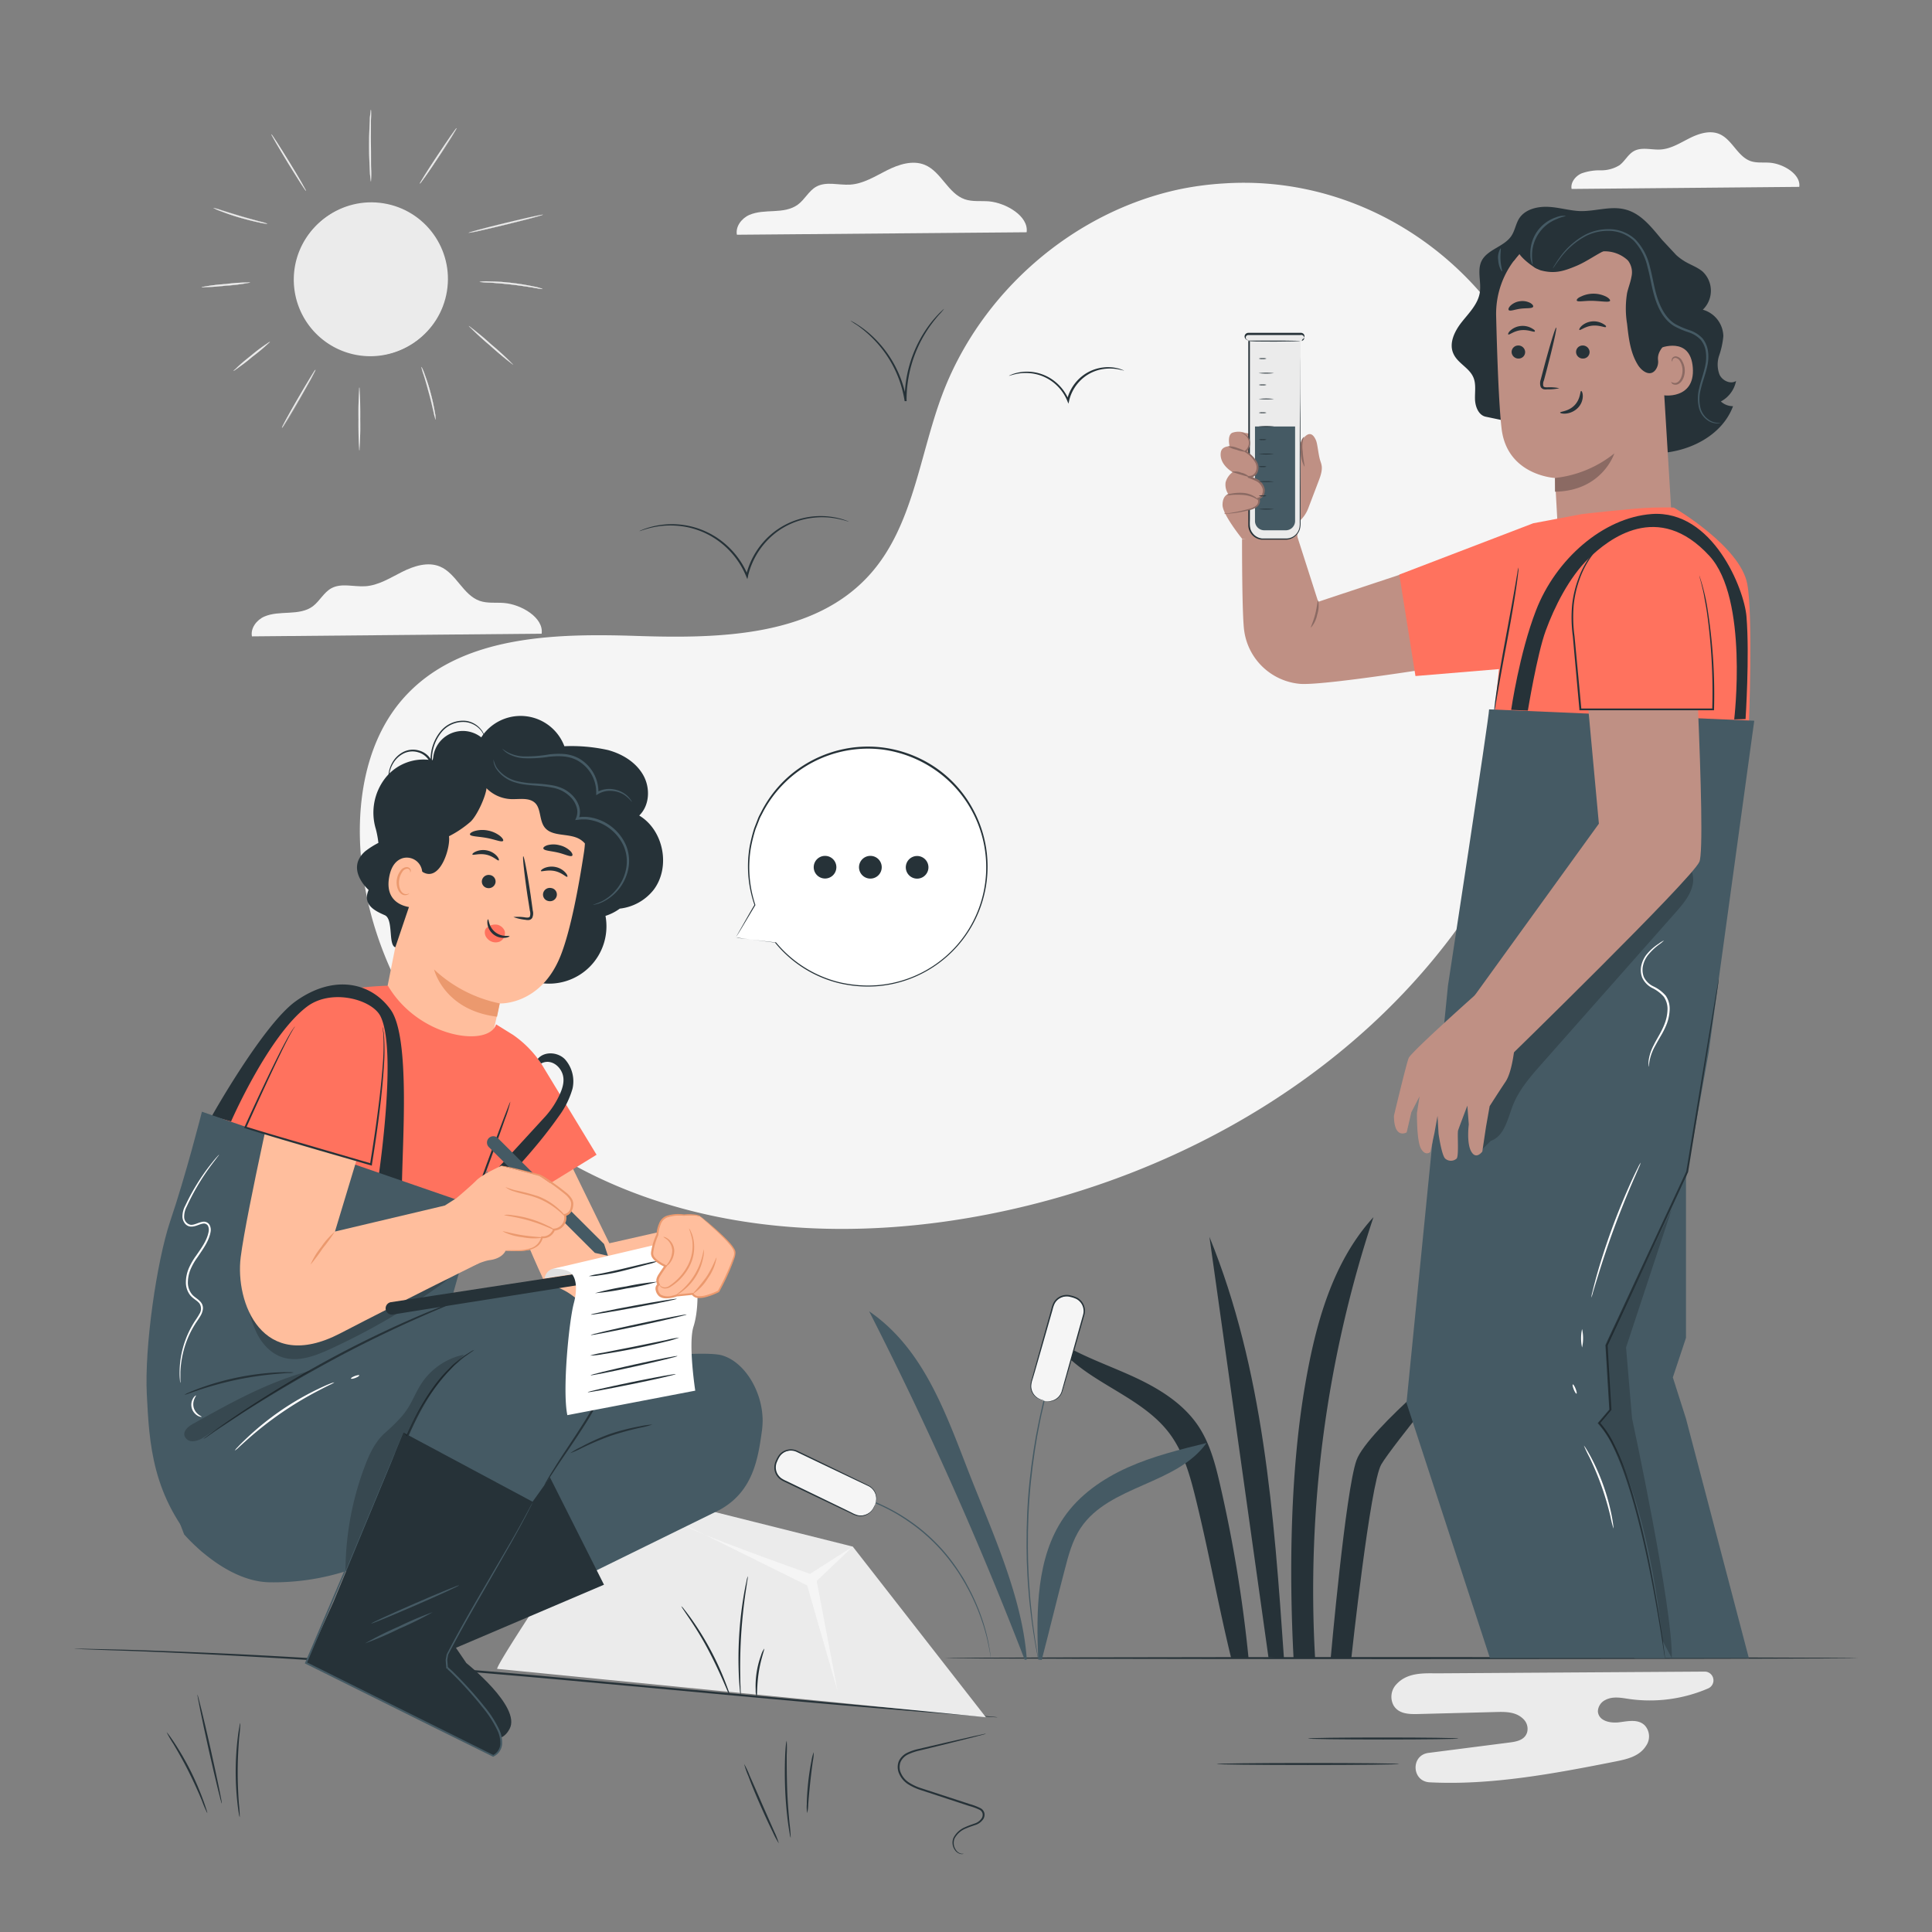 <svg xmlns="http://www.w3.org/2000/svg" viewBox="0 0 500 500"><rect x="0" y="0" width="500" height="500" fill="#808080" stroke="none"/><g id="background-complete"><path d="M415.37,440c2-1.09,4.17-.61,6.28-.3a38.14,38.14,0,0,0,20.45-2.75,2.27,2.27,0,0,0-1-4.34l-69.52.45c-3.61-.06-7.53-.08-10.18,2.82a4.69,4.69,0,0,0-.77,5.43c1.3,2.27,4,2.34,6.37,2.28l20.12-.52c2.5-.07,5.18-.09,7.1,1.79a3.51,3.51,0,0,1,1,3.45c-.61,2-2.66,2.4-4.47,2.64l-21.06,2.7c-4.63.59-4.36,7.37.3,7.61,15.85.82,32.25-2.25,48-5.37,3-.6,6.26-1.3,8-4.06a4.23,4.23,0,0,0-.28-5.25c-1.71-1.77-4.36-1.14-6.68-.85s-5.33-.34-5.5-2.84A3.42,3.42,0,0,1,415.37,440Z" style="fill:#ebebeb"></path><path d="M140.18,164c.58-4.17-5.31-7.59-9.73-7.95-2.1-.17-4.29.15-6.29-.54-4.33-1.51-6.06-7.1-10.28-8.88-3.15-1.33-6.79-.15-9.85,1.39s-6.08,3.48-9.5,3.7c-3,.19-6.2-.91-8.81.54-1.93,1.08-3,3.31-4.74,4.63s-4,1.56-6.19,1.68-4.42.14-6.39,1-3.61,3-3.2,5.12Z" style="fill:#f5f5f5"></path><path d="M327.14,224.5c.45-3.27-4.17-6-7.65-6.25-1.66-.13-3.38.12-4.95-.43-3.4-1.18-4.76-5.58-8.08-7-2.48-1-5.33-.11-7.74,1.1s-4.78,2.73-7.47,2.91c-2.34.15-4.87-.72-6.92.42-1.52.85-2.32,2.61-3.73,3.64a8.79,8.79,0,0,1-4.87,1.32,13.68,13.68,0,0,0-5,.83c-1.55.71-2.84,2.35-2.52,4Z" style="fill:#f5f5f5"></path><path d="M465.65,48.36c.45-3.27-4.17-6-7.65-6.25-1.65-.13-3.37.12-4.94-.42-3.4-1.19-4.76-5.58-8.08-7-2.48-1.05-5.34-.12-7.75,1.09s-4.78,2.74-7.47,2.91c-2.33.15-4.87-.72-6.92.42-1.52.85-2.32,2.61-3.72,3.65a9,9,0,0,1-4.88,1.32,13.68,13.68,0,0,0-5,.82c-1.55.71-2.83,2.35-2.51,4Z" style="fill:#f5f5f5"></path><path d="M265.69,60.11c.58-4.16-5.31-7.59-9.73-8-2.1-.17-4.29.15-6.29-.54-4.33-1.51-6.06-7.1-10.28-8.88-3.15-1.33-6.79-.15-9.85,1.39s-6.08,3.48-9.5,3.7c-3,.19-6.2-.91-8.81.54-1.93,1.08-2.95,3.32-4.74,4.63s-4,1.57-6.19,1.68-4.42.14-6.39,1-3.61,3-3.2,5.12Z" style="fill:#f5f5f5"></path><path d="M375.3,138.63c.76-5.51-7-10-12.86-10.51-2.78-.23-5.67.2-8.31-.72-5.72-2-8-9.38-13.58-11.74-4.18-1.75-9-.19-13,1.85s-8,4.59-12.56,4.88c-3.93.25-8.2-1.2-11.63.72-2.57,1.43-3.91,4.38-6.27,6.12s-5.32,2.06-8.19,2.22-5.83.19-8.44,1.38-4.77,4-4.23,6.77Z" style="fill:#ebebeb"></path><circle cx="95.82" cy="72.4" r="19.77" transform="matrix(0.16, -0.99, 0.99, 0.16, 9.09, 155.47)" style="fill:#ebebeb"></circle><path d="M95.82,92.19a19.82,19.82,0,0,1-18.24-27.5A19.85,19.85,0,0,1,88.11,54.16a19.79,19.79,0,0,1,21.7,32.23,19.45,19.45,0,0,1-6.29,4.24A19.7,19.7,0,0,1,95.82,92.19Z" style="fill:#ebebeb"></path><path d="M93,116.6a81.37,81.37,0,0,1-.21-8.15,81.49,81.49,0,0,1,.21-8.16,78,78,0,0,1,.21,8.16A77.93,77.93,0,0,1,93,116.6Z" style="fill:#ebebeb"></path><path d="M93,116.62s-.1,0-.17-2.4c0-1.54-.06-3.59-.06-5.77s0-4.23.06-5.77c.07-2.41.14-2.41.17-2.41s.11,0,.17,2.41c0,1.54.06,3.59.06,5.77s0,4.23-.06,5.77C93.11,116.62,93,116.62,93,116.62Zm0-16.29c-.09.3-.18,3.4-.18,8.12s.09,7.82.18,8.12c.09-.3.19-3.4.19-8.12S93.09,100.63,93,100.33Z" style="fill:#ebebeb"></path><path d="M81.61,95.7c.1,0-1.76,3.46-4.15,7.6s-4.42,7.46-4.52,7.4,1.76-3.46,4.16-7.6S81.51,95.64,81.61,95.7Z" style="fill:#ebebeb"></path><path d="M73,110.73h0s-.09,0,1.14-2.3c.78-1.43,1.85-3.33,3-5.33s2.26-3.88,3.12-5.28c1.2-2,1.36-2.13,1.41-2.13h0s.09,0-1.13,2.3c-.79,1.44-1.86,3.33-3,5.34-2,3.55-4.33,7.36-4.52,7.41Zm8.64-15c-.24.24-2,3-4.48,7.38s-4.06,7.23-4.15,7.56c.25-.23,2-3,4.48-7.38S81.51,96.06,81.59,95.73Z" style="fill:#ebebeb"></path><path d="M69.92,88.42a44.84,44.84,0,0,1-4.62,3.93A43.2,43.2,0,0,1,60.42,96,44.84,44.84,0,0,1,65,92,43.2,43.2,0,0,1,69.92,88.42Z" style="fill:#ebebeb"></path><path d="M60.43,96h0s-.07-.09,1.3-1.25C62.58,94,63.76,93,65,92a48.28,48.28,0,0,1,4.88-3.62h0a0,0,0,0,1,0,0,47.86,47.86,0,0,1-4.63,3.94c-1.27,1-2.47,1.94-3.39,2.62A6.88,6.88,0,0,1,60.43,96Zm9.46-7.55A51.41,51.41,0,0,0,65.05,92a53.52,53.52,0,0,0-4.6,3.9,51.57,51.57,0,0,0,4.84-3.6A53.74,53.74,0,0,0,69.89,88.44Zm0,0Z" style="fill:#ebebeb"></path><path d="M112.73,108.57a11.51,11.51,0,0,1-.53-2c-.28-1.24-.68-3-1.19-4.84s-1-3.56-1.39-4.78a11.35,11.35,0,0,1-.56-2,9.28,9.28,0,0,1,.83,1.9,48.59,48.59,0,0,1,1.52,4.78c.51,1.89.87,3.62,1.08,4.89A9.18,9.18,0,0,1,112.73,108.57Z" style="fill:#ebebeb"></path><path d="M112.73,108.59c-.07,0-.15-.3-.55-2-.26-1.16-.67-2.93-1.19-4.84s-1-3.67-1.39-4.78v0c-.5-1.62-.6-2-.54-2s.06,0,.3.51c.15.35.36.85.56,1.41a49.47,49.47,0,0,1,1.52,4.77,50,50,0,0,1,1.08,4.89,10.59,10.59,0,0,1,.24,2.08ZM109.07,95a18.66,18.66,0,0,0,.56,1.94v0c.34,1.12.86,2.83,1.39,4.79s.93,3.68,1.2,4.84c.22,1,.42,1.85.49,2a12.27,12.27,0,0,0-.25-2,50,50,0,0,0-1.08-4.89c-.6-2.25-1.21-4-1.51-4.77A13.12,13.12,0,0,0,109.07,95Z" style="fill:#ebebeb"></path><path d="M132.78,94.34a68.52,68.52,0,0,1-5.84-4.83,66.5,66.5,0,0,1-5.57-5.15,71.89,71.89,0,0,1,5.84,4.84A69.48,69.48,0,0,1,132.78,94.34Z" style="fill:#ebebeb"></path><path d="M132.77,94.36c-.2,0-3.16-2.49-5.85-4.84-1.52-1.33-2.94-2.6-4-3.57-1.65-1.52-1.61-1.57-1.58-1.6h0a74.21,74.21,0,0,1,5.85,4.84c1.53,1.33,2.95,2.6,4,3.57,1.64,1.52,1.6,1.58,1.57,1.6h0s0,0,0,0Zm-11.38-10c.15.25,2.25,2.21,5.56,5.1s5.53,4.72,5.8,4.83c-.14-.25-2.25-2.22-5.55-5.11S121.66,84.5,121.39,84.39Z" style="fill:#ebebeb"></path><path d="M140.46,74.79a15.89,15.89,0,0,1-2.38-.35c-1.47-.24-3.49-.55-5.74-.81s-4.3-.41-5.78-.51a16.41,16.41,0,0,1-2.4-.2,11.29,11.29,0,0,1,2.41-.09c1.49,0,3.55.13,5.81.38s4.29.63,5.75.94A11.09,11.09,0,0,1,140.46,74.79Z" style="fill:#ebebeb"></path><path d="M140.39,74.82c-.18,0-.66-.08-1.85-.28l-.47-.08c-2-.33-3.93-.6-5.74-.81s-3.73-.38-5.77-.51l-.47,0c-1.63-.1-2-.13-2-.19s0,0,0,0a12.44,12.44,0,0,1,2.42-.09c1,0,3.15.08,5.82.38s4.74.73,5.74.94a13.62,13.62,0,0,1,2.35.64v0h0S140.45,74.82,140.39,74.82Zm-16.19-1.9c.14,0,.89.09,1.89.15l.47,0c2,.13,4,.3,5.78.51s3.73.48,5.74.81l.47.08c.95.16,1.66.28,1.85.28h0a16.59,16.59,0,0,0-2.29-.61c-1-.21-3.08-.63-5.75-.94s-4.78-.37-5.81-.38A16.65,16.65,0,0,0,124.2,72.92Z" style="fill:#ebebeb"></path><path d="M140.48,55.56c0,.11-4.25,1.25-9.55,2.54s-9.64,2.25-9.66,2.14,4.25-1.25,9.56-2.54S140.46,55.45,140.48,55.56Z" style="fill:#ebebeb"></path><path d="M121.31,60.26c-.06,0-.06,0-.06,0s0-.1,2.79-.85c1.81-.48,4.22-1.09,6.78-1.71s5-1.2,6.81-1.6c2.85-.63,2.87-.56,2.87-.53h0s0,.11-2.79.86c-1.81.48-4.21,1.08-6.78,1.71s-5,1.19-6.81,1.6A22.4,22.4,0,0,1,121.31,60.26Zm19.13-4.69c-.39,0-4.05.79-9.61,2.15s-9.17,2.33-9.52,2.51c.39,0,4-.8,9.61-2.15S140.09,55.75,140.44,55.57Z" style="fill:#ebebeb"></path><path d="M118.14,33.15c.1.07-2,3.33-4.57,7.3s-4.82,7.13-4.92,7.07,1.95-3.33,4.57-7.3S118.05,33.09,118.14,33.15Z" style="fill:#ebebeb"></path><path d="M108.65,47.54h0a0,0,0,0,1,0,0c0-.18,2.33-3.9,4.58-7.3,1.26-1.92,2.48-3.71,3.4-5.05,1.43-2,1.51-2,1.55-2h0s.08,0-1.27,2.21c-.86,1.38-2,3.19-3.3,5.11s-2.48,3.71-3.41,5C108.88,47.37,108.7,47.54,108.65,47.54Zm9.47-14.35c-.25.21-2.13,2.89-4.88,7s-4.47,6.93-4.57,7.25c.26-.22,2.14-2.89,4.88-7S118,33.51,118.12,33.19Z" style="fill:#ebebeb"></path><path d="M96,28.47a18,18,0,0,1,0,2.72c0,1.67-.06,4,0,6.54s0,4.86.07,6.54A19.59,19.59,0,0,1,96,47a18.18,18.18,0,0,1-.27-2.7c-.1-1.68-.19-4-.19-6.55s.08-4.88.18-6.55A17.59,17.59,0,0,1,96,28.47Z" style="fill:#ebebeb"></path><path d="M96,47s-.06,0-.13-.74c-.06-.5-.11-1.19-.16-2-.07-1.13-.19-3.48-.19-6.55s.11-5.42.18-6.55c0-.8.1-1.48.15-2,.07-.71.1-.74.13-.74h0c.07,0,.09.25,0,2.74,0,1.58,0,4,0,6.54s0,4.77.06,6.43v.11c0,2.48,0,2.73-.05,2.73Zm0-18.48a24,24,0,0,0-.24,2.66c-.07,1.13-.18,3.48-.18,6.55s.12,5.42.19,6.55A26.26,26.26,0,0,0,96,46.94c.05-.23,0-1.69,0-2.67v-.11c0-1.66-.06-3.93-.06-6.43s0-5,0-6.54C96,30.2,96,28.74,96,28.52Z" style="fill:#ebebeb"></path><path d="M79.18,49.38c-.09.06-2.18-3.17-4.65-7.21s-4.39-7.37-4.29-7.43,2.18,3.17,4.65,7.21S79.28,49.32,79.18,49.38Z" style="fill:#ebebeb"></path><path d="M79.18,49.41s-.22-.17-1.45-2.08c-.88-1.37-2-3.19-3.22-5.15-2.11-3.46-4.34-7.25-4.3-7.44l0,0s.08,0,1.46,2.08c.88,1.36,2,3.19,3.22,5.14S77.2,45.75,78,47.15c1.26,2.2,1.21,2.23,1.17,2.25h0ZM70.26,34.78c.08.32,1.7,3.14,4.29,7.38s4.37,7,4.61,7.19c-.09-.32-1.7-3.15-4.29-7.38S70.5,35,70.26,34.78Z" style="fill:#ebebeb"></path><path d="M69.15,57.91a10.67,10.67,0,0,1-2.1-.34c-1.28-.27-3-.7-5-1.26s-3.64-1.17-4.87-1.64a10,10,0,0,1-1.94-.86,13.09,13.09,0,0,1,2,.59c1.25.39,3,.94,4.89,1.51s3.66,1,4.92,1.38A11.17,11.17,0,0,1,69.15,57.91Z" style="fill:#ebebeb"></path><path d="M69.09,57.94a3.05,3.05,0,0,1-.51-.06c-.39-.06-.92-.16-1.53-.29-.87-.18-2.67-.59-5-1.26S58,55,57.21,54.69c-.58-.22-1.08-.42-1.45-.59-.53-.24-.52-.27-.51-.29s.29,0,2.07.57c1,.32,2.86.91,4.88,1.51,1.84.54,3.51,1,4.93,1.38,1.79.48,2.06.58,2,.64h0S69.17,57.94,69.09,57.94ZM55.3,53.82a13.78,13.78,0,0,0,1.92.83c.83.32,2.57,1,4.86,1.64s4.11,1.08,5,1.26a14.11,14.11,0,0,0,2,.35h0a18.92,18.92,0,0,0-2-.59c-1.41-.39-3.08-.84-4.92-1.38-2-.6-3.88-1.2-4.89-1.52C56.52,54.17,55.47,53.83,55.3,53.82Z" style="fill:#ebebeb"></path><path d="M64.77,73.1a49,49,0,0,1-6.31.81,46.65,46.65,0,0,1-6.35.4,49.28,49.28,0,0,1,6.31-.81A46.71,46.71,0,0,1,64.77,73.1Z" style="fill:#ebebeb"></path><path d="M52.47,74.37a1.17,1.17,0,0,1-.37,0,0,0,0,0,0,0,0,0,0,0,0,1,0,0,53.83,53.83,0,0,1,6.32-.81,53,53,0,0,1,6.36-.41,0,0,0,0,1,0,0h0a0,0,0,0,1,0,0,53.48,53.48,0,0,1-6.32.81C56,74.17,53.43,74.37,52.47,74.37Zm-.33-.06a58.32,58.32,0,0,0,6.32-.42,57.38,57.38,0,0,0,6.28-.79,58.35,58.35,0,0,0-6.31.42A57.36,57.36,0,0,0,52.14,74.31Z" style="fill:#ebebeb"></path></g><g id="background-simple"><path d="M393.57,90.58l-1.88-3.11c-15.89-26.18-44.62-42-74.91-40A79.57,79.57,0,0,0,305.19,49c-27.54,5.89-51.5,26.71-61.43,53.38-5.84,15.69-7.47,33.75-18.56,46.2-14.42,16.2-38.92,16.71-60.45,16s-46-.1-60.39,16.17c-9,10.18-11.85,24.67-11.13,38.31,1.92,36.13,27.09,68.42,59.1,84.48S222,321.09,257.06,314c49.08-9.9,95.75-37.06,123.8-79S416,135.87,393.57,90.58Z" style="fill:#f5f5f5"></path></g><g id="Floor"><path d="M480.92,429.11c0,.14-53,.26-118.27.26s-118.27-.12-118.27-.26,52.94-.26,118.27-.26S480.92,429,480.92,429.11Z" style="fill:#263238"></path><path d="M258.2,444.43a5.77,5.77,0,0,1-.62,0l-1.81-.11-7-.51c-6-.43-14.79-1.14-25.59-2.05-21.6-1.8-51.41-4.67-84.35-7.61-16.48-1.46-32.19-2.71-46.48-3.71s-27.18-1.72-38-2.27-19.59-.89-25.64-1.08l-7-.26-1.81-.08c-.41,0-.62-.05-.62-.05h.62l1.82,0,7,.16c6.06.13,14.83.44,25.66.91s23.72,1.16,38,2.16,30,2.22,46.49,3.67l84.34,7.77,25.58,2.21,7,.6,1.81.17Z" style="fill:#263238"></path><path d="M377.46,449.92c0,.15-8.72.26-19.49.26s-19.49-.11-19.49-.26,8.72-.26,19.49-.26S377.46,449.78,377.46,449.92Z" style="fill:#263238"></path><path d="M249.4,479.75a1.37,1.37,0,0,1-.7.08,2.39,2.39,0,0,1-1.63-1.13,3.25,3.25,0,0,1-.3-3.1,5.94,5.94,0,0,1,3.12-2.78c.7-.33,1.49-.59,2.26-.87a3.45,3.45,0,0,0,1.94-1.44,1.64,1.64,0,0,0,.19-1.18,1.52,1.52,0,0,0-.75-.95,15,15,0,0,0-2.72-1l-12.57-4.13a14.39,14.39,0,0,1-3.21-1.48,6.14,6.14,0,0,1-2.28-2.62,4.19,4.19,0,0,1-.14-3.36,4.61,4.61,0,0,1,2.33-2.24,13.29,13.29,0,0,1,2.86-.94l2.73-.64,4.9-1.14,7.11-1.62,1.93-.41a3.17,3.17,0,0,1,.69-.11,3.53,3.53,0,0,1-.66.21l-1.92.51-7.06,1.78-4.89,1.2-2.72.66a13.8,13.8,0,0,0-2.76.93,4.08,4.08,0,0,0-2.08,2,3.69,3.69,0,0,0,.14,3,5.56,5.56,0,0,0,2.11,2.38,13.22,13.22,0,0,0,3.09,1.43L251,466.9a15.36,15.36,0,0,1,2.82,1.09,2,2,0,0,1,.94,1.24,2.12,2.12,0,0,1-.25,1.49,3.88,3.88,0,0,1-2.17,1.61c-.81.28-1.56.51-2.26.83a5.71,5.71,0,0,0-3,2.56,3.08,3.08,0,0,0,.21,2.88,2.32,2.32,0,0,0,1.48,1.13A4.38,4.38,0,0,0,249.4,479.75Z" style="fill:#263238"></path><path d="M362.1,456.52c0,.14-10.58.26-23.62.26s-23.62-.12-23.62-.26,10.57-.26,23.62-.26S362.1,456.37,362.1,456.52Z" style="fill:#263238"></path></g><g id="Rock"><path d="M128.66,431.9c0-1.61,20.4-32.06,27.73-42.93a7.12,7.12,0,0,1,7.11-3.05l57.2,14.34,34.45,44.17Z" style="fill:#ebebeb"></path><path d="M176.81,394.42c.4,1.48,32.83,12.9,32.83,12.9l11.06-7.06-9.34,8.9,5.41,28.5-7.87-27.35Z" style="fill:#f5f5f5"></path></g><g id="Birds"><path d="M219.67,135c0,.05-.9-.31-2.56-.67a20.1,20.1,0,0,0-7.12-.28,19.27,19.27,0,0,0-9.61,4.14A20,20,0,0,0,193.6,149l0,.12-.19.76-.3-.72a21.33,21.33,0,0,0-8.11-9.8,20.72,20.72,0,0,0-9.92-3.31,21.79,21.79,0,0,0-7.08.65c-1.63.43-2.5.81-2.52.76a3.54,3.54,0,0,1,.62-.3,15.79,15.79,0,0,1,1.85-.65,21.14,21.14,0,0,1,17.3,2.45,21.59,21.59,0,0,1,8.34,10l-.49,0,0-.12a20.25,20.25,0,0,1,7-11,19.78,19.78,0,0,1,17.08-3.69,15,15,0,0,1,1.88.59A5,5,0,0,1,219.67,135Z" style="fill:#263238"></path><path d="M290.92,95.93s-.5-.14-1.41-.33a11.65,11.65,0,0,0-3.9-.11,10.55,10.55,0,0,0-5.23,2.28,10.94,10.94,0,0,0-3.68,5.86l0,.07-.19.77-.3-.73a11.64,11.64,0,0,0-4.41-5.34,11.39,11.39,0,0,0-5.4-1.83,12.15,12.15,0,0,0-3.88.32c-.9.22-1.38.41-1.4.37a1.4,1.4,0,0,1,.33-.18,7.7,7.7,0,0,1,1-.39,11.41,11.41,0,0,1,3.95-.49A11.58,11.58,0,0,1,272,98a12.08,12.08,0,0,1,4.63,5.55l-.49,0,0-.06a11.16,11.16,0,0,1,3.88-6.12,10.75,10.75,0,0,1,5.48-2.27,10.46,10.46,0,0,1,4,.28,6.6,6.6,0,0,1,1,.35A1.35,1.35,0,0,1,290.92,95.93Z" style="fill:#263238"></path><path d="M244.33,79.93A17.91,17.91,0,0,1,243,81.48,35.11,35.11,0,0,0,239.62,86a32.91,32.91,0,0,0-5,17.57v.22l-.51,0a28.85,28.85,0,0,0-3.22-9.51A29.38,29.38,0,0,0,226,87.71a29.92,29.92,0,0,0-4.24-3.6A19.54,19.54,0,0,1,220.11,83a1.88,1.88,0,0,1,.48.23,13.81,13.81,0,0,1,1.31.77,26.14,26.14,0,0,1,4.39,3.5,29.09,29.09,0,0,1,8.36,16.31l-.52,0v-.22a32.36,32.36,0,0,1,5.17-17.78,29.25,29.25,0,0,1,3.51-4.45c.45-.5.85-.83,1.1-1.08A2.88,2.88,0,0,1,244.33,79.93Z" style="fill:#263238"></path></g><g id="speech-bubble"><path d="M190.51,242.7l4.92-8.37a30.9,30.9,0,1,1,5.38,9.68h0Z" style="fill:#fff"></path><path d="M190.51,242.7l.69.07,2,.23,7.64.91-.11.16v0a.12.12,0,0,1,0-.15.14.14,0,0,1,.14,0,30.84,30.84,0,0,0,12.22,8.93,29.25,29.25,0,0,0,4.53,1.43,35.16,35.16,0,0,0,5,.71,30.61,30.61,0,0,0,19-56,31.25,31.25,0,0,0-13.14-5,30.72,30.72,0,0,0-30.86,15.87l-.61,1.17a8.82,8.82,0,0,0-.54,1.17c-.31.8-.62,1.58-.92,2.34a40.89,40.89,0,0,0-1.18,4.63,30.74,30.74,0,0,0,1.11,15,.09.09,0,0,1,0,.09l-3.69,6.17c-.42.69-.75,1.22-1,1.6s-.35.55-.35.55l.29-.53.91-1.6c.84-1.45,2-3.56,3.62-6.3v.09a30.66,30.66,0,0,1-1.25-15.17,41.56,41.56,0,0,1,1.17-4.68l.92-2.38a9.06,9.06,0,0,1,.54-1.19c.2-.39.41-.78.61-1.18a30.91,30.91,0,0,1,7-8.82,31.3,31.3,0,0,1,10.85-6.1,30.79,30.79,0,0,1,13.38-1.26,31.45,31.45,0,0,1,13.37,5,30.68,30.68,0,0,1,10,11.05,31.06,31.06,0,0,1-18.21,44.46,30.75,30.75,0,0,1-11.13,1.28,33,33,0,0,1-5.1-.74,30.69,30.69,0,0,1-16.85-10.57l.19-.12v0a.1.1,0,0,1,0,.14.09.09,0,0,1-.07,0l-7.7-1-1.95-.28Z" style="fill:#263238"></path><path d="M216.45,224.43a2.93,2.93,0,1,1-2.93-2.93A2.93,2.93,0,0,1,216.45,224.43Z" style="fill:#263238"></path><path d="M228.19,224.43a2.94,2.94,0,1,1-2.93-2.93A2.93,2.93,0,0,1,228.19,224.43Z" style="fill:#263238"></path><path d="M239.89,223a2.93,2.93,0,1,1-4-1.08A2.93,2.93,0,0,1,239.89,223Z" style="fill:#263238"></path></g><g id="Plants"><path d="M313,320.1q7.63,54.42,15.28,108.84l4,.13C329.72,392.1,327,354.4,313,320.1Z" style="fill:#263238"></path><path d="M355.45,315c-10.68,11.7-15,27.79-17.68,43.39-3.83,22.13-4.18,48.25-3,70.68l5.58.12A306.89,306.89,0,0,1,355.45,315Z" style="fill:#263238"></path><path d="M315.81,384.49c-1.23-5.39-2.63-10.87-5.71-15.47-4.16-6.2-10.93-10.13-17.75-13.18s-14-5.5-20.14-9.73c6.87,11.27,22.46,14.27,30.41,24.81,3.95,5.24,5.59,11.82,7.14,18.2,3.37,13.91,5.45,25.95,8.83,39.86h4.52A356,356,0,0,0,315.81,384.49Z" style="fill:#263238"></path><path d="M344.39,429.07s3.83-43.23,6.67-51.16,29.66-29.87,29.41-28.84-20.13,25-23,29.93-7.74,50.07-7.74,50.07Z" style="fill:#263238"></path><path d="M265.19,429.54l.54-.06c-1.09-16.27-9.25-33.63-15.17-48.86-6.08-15.66-11.78-31.74-25.63-41.26a952.47,952.47,0,0,1,40.26,90.18" style="fill:#455a64"></path><path d="M274.92,347.05l-.06.21-.19.6c-.18.55-.44,1.33-.77,2.31-.17.51-.36,1.06-.56,1.67l-.61,2c-.42,1.44-1,3.07-1.4,4.9-.25.92-.5,1.88-.76,2.87s-.48,2.06-.73,3.14c-.53,2.16-.94,4.5-1.42,6.95-.85,4.93-1.58,10.38-2,16.14s-.47,11.26-.35,16.26c.1,2.5.17,4.87.37,7.09.09,1.11.14,2.18.25,3.21s.21,2,.31,2.95c.17,1.88.44,3.57.63,5.06.1.75.2,1.44.29,2.08s.2,1.21.29,1.73c.16,1,.3,1.84.39,2.41q.06.39.09.63c0,.14,0,.21,0,.21s-1.05-4.57-1.95-12.09c-.11-.95-.22-1.93-.34-3s-.17-2.1-.27-3.21c-.2-2.22-.28-4.6-.4-7.1-.13-5-.08-10.53.33-16.3s1.18-11.23,2.05-16.16c.49-2.46.92-4.8,1.46-7,.25-1.09.48-2.14.74-3.14l.78-2.87c.47-1.84,1-3.46,1.46-4.9.23-.71.44-1.38.63-2l.6-1.66.82-2.29c.1-.25.17-.45.23-.6S274.91,347,274.92,347.05Z" style="fill:#455a64"></path><rect x="259.75" y="344.87" width="27.87" height="8.31" rx="3.72" transform="translate(-136.73 517.22) rotate(-74.18)" style="fill:#f5f5f5"></rect><path d="M270.3,362.55s.23.06.66.09a3.79,3.79,0,0,0,1.85-.33,3.63,3.63,0,0,0,1.92-2.16c.34-1.13.68-2.44,1.09-3.87.8-2.88,1.76-6.3,2.82-10.1.53-1.9,1.09-3.89,1.67-5.95a3.57,3.57,0,0,0-.54-3,3.64,3.64,0,0,0-1.19-1.05,7.43,7.43,0,0,0-1.57-.53,3.55,3.55,0,0,0-3.06.55,3.58,3.58,0,0,0-1,1.17,7.18,7.18,0,0,0-.52,1.5l-1.7,5.95c-1.08,3.79-2.06,7.2-2.89,10.08-.21.72-.41,1.4-.59,2a6.08,6.08,0,0,0-.37,1.83,3.65,3.65,0,0,0,1.16,2.64,3.94,3.94,0,0,0,1.65.91l.47.15.16.06s-.06,0-.17,0l-.48-.12a3.78,3.78,0,0,1-3-3.61,6.37,6.37,0,0,1,.36-1.88l.57-2.06c.8-2.88,1.76-6.3,2.82-10.09.53-1.9,1.1-3.9,1.68-6a7,7,0,0,1,.54-1.57,4.07,4.07,0,0,1,1.12-1.29,3.92,3.92,0,0,1,3.36-.6,7.87,7.87,0,0,1,1.63.56,4,4,0,0,1,1.3,1.15,3.89,3.89,0,0,1,.6,3.26l-1.7,6c-1.08,3.79-2.06,7.2-2.89,10.07-.42,1.44-.78,2.73-1.13,3.87a3.74,3.74,0,0,1-4,2.5A2.15,2.15,0,0,1,270.3,362.55Z" style="fill:#263238"></path><path d="M268.69,429.48c-.5-12.55-.52-26.36,6.6-36.71,4-5.87,10.1-10.09,16.59-13s13.45-4.62,20.36-6.32c-7.7,10.8-25.15,10.92-32.53,21.94-2.19,3.26-3.21,7.15-4.2,11-2.06,7.86-3.86,15.33-5.91,23.2" style="fill:#455a64"></path><path d="M213.7,385.41h.17l.5.06c.43.06,1.08.11,1.91.27a45.85,45.85,0,0,1,6.88,1.72,49.48,49.48,0,0,1,9.57,4.38,52.33,52.33,0,0,1,5.13,3.53,48,48,0,0,1,4.94,4.5,44.87,44.87,0,0,1,4.25,5.16c.64.87,1.2,1.78,1.77,2.64s1.07,1.76,1.53,2.64A53.15,53.15,0,0,1,254.5,420a46.49,46.49,0,0,1,1.63,6.91c.15.82.18,1.48.24,1.91l.05.5c0,.11,0,.17,0,.17a.93.93,0,0,1,0-.16c0-.14,0-.3-.08-.5-.08-.43-.13-1.08-.3-1.9a49.64,49.64,0,0,0-1.73-6.85,54.25,54.25,0,0,0-4.19-9.6c-.46-.87-1-1.73-1.53-2.61s-1.13-1.76-1.77-2.62a45.45,45.45,0,0,0-4.22-5.12,49.73,49.73,0,0,0-4.91-4.48,54.74,54.74,0,0,0-5.08-3.52,50.33,50.33,0,0,0-9.49-4.42,48.62,48.62,0,0,0-6.83-1.82c-.81-.18-1.46-.25-1.89-.33l-.5-.09Z" style="fill:#455a64"></path><rect x="209.54" y="369.86" width="8.31" height="27.87" rx="3.72" transform="translate(-224.79 410.08) rotate(-64.32)" style="fill:#f5f5f5"></rect><path d="M226.44,389.43s.1-.21.2-.63a3.68,3.68,0,0,0,0-1.88,3.62,3.62,0,0,0-1.79-2.26c-1.06-.52-2.29-1.09-3.63-1.73l-9.47-4.51-5.58-2.67a3.55,3.55,0,0,0-3,0,3.6,3.6,0,0,0-1.24,1,6.68,6.68,0,0,0-.79,1.45,3.54,3.54,0,0,0,0,3.11,3.74,3.74,0,0,0,1,1.21,7.15,7.15,0,0,0,1.39.76l5.58,2.7,9.43,4.57,1.91.94a6.66,6.66,0,0,0,1.74.68,3.67,3.67,0,0,0,2.8-.7,3.83,3.83,0,0,0,1.17-1.47l.23-.44.09-.15s0,.06-.05.17-.12.27-.21.45A3.87,3.87,0,0,1,225,391.6a3.77,3.77,0,0,1-2.91.77,6.07,6.07,0,0,1-1.8-.67l-1.93-.91-9.46-4.51-5.58-2.67a8,8,0,0,1-1.45-.8,4,4,0,0,1-1.08-1.33,3.89,3.89,0,0,1,0-3.41,7.8,7.8,0,0,1,.83-1.52,3.9,3.9,0,0,1,4.67-1.11l5.58,2.69,9.43,4.58c1.34.66,2.56,1.23,3.62,1.78a3.73,3.73,0,0,1,1.78,4.33A2.22,2.22,0,0,1,226.44,389.43Z" style="fill:#263238"></path><path d="M188.79,438.73c-.07,0-.61-1.34-1.56-3.52s-2.32-5.16-4-8.34-3.48-6-4.79-7.94-2.16-3.18-2.1-3.23a3.76,3.76,0,0,1,.7.77c.42.51,1,1.28,1.71,2.25a76.27,76.27,0,0,1,4.93,7.9,74.56,74.56,0,0,1,3.93,8.45c.43,1.11.76,2,1,2.66A3.62,3.62,0,0,1,188.79,438.73Z" style="fill:#263238"></path><path d="M193.53,407.92a5.69,5.69,0,0,1-.13,1.21c-.13.88-.29,2-.49,3.28-.39,2.77-.85,6.61-1.11,10.87s-.27,8.12-.21,10.92c0,1.31.06,2.42.09,3.31a6.11,6.11,0,0,1,0,1.22,5.42,5.42,0,0,1-.19-1.21c-.08-.78-.17-1.91-.25-3.31a99.19,99.19,0,0,1,1.33-21.86c.25-1.38.47-2.49.65-3.26A5.12,5.12,0,0,1,193.53,407.92Z" style="fill:#263238"></path><path d="M197.78,426.68c.15.06-.91,2.74-1.43,6.2s-.37,6.34-.53,6.34a5.34,5.34,0,0,1-.25-1.87,23.3,23.3,0,0,1,1.4-9A5.41,5.41,0,0,1,197.78,426.68Z" style="fill:#263238"></path><path d="M53.65,469.26a29.9,29.9,0,0,1-1.36-3.17c-.82-2-2-4.64-3.44-7.54s-2.92-5.43-4-7.26a26.88,26.88,0,0,1-1.73-3s.24.23.6.71.85,1.18,1.44,2.07a75.36,75.36,0,0,1,4.16,7.22A74.67,74.67,0,0,1,52.63,466c.36,1,.64,1.82.81,2.39A3.37,3.37,0,0,1,53.65,469.26Z" style="fill:#263238"></path><path d="M57.41,466.79c-.14,0-1.67-6.27-3.42-14.07s-3-14.16-2.9-14.19,1.67,6.27,3.41,14.08S57.55,466.76,57.41,466.79Z" style="fill:#263238"></path><path d="M62.19,445.88a32.57,32.57,0,0,1-.27,3.58c-.19,2.2-.38,5.25-.4,8.62s.14,6.43.3,8.64a34.15,34.15,0,0,1,.23,3.58,3.17,3.17,0,0,1-.23-.94c-.11-.61-.24-1.5-.36-2.61a73.86,73.86,0,0,1,.1-17.33c.14-1.1.28-2,.4-2.6A3.05,3.05,0,0,1,62.19,445.88Z" style="fill:#263238"></path><path d="M201.56,477.06a20.85,20.85,0,0,1-1.56-2.9c-.9-1.82-2.09-4.37-3.33-7.2s-2.32-5.44-3-7.33a19.12,19.12,0,0,1-1.08-3.11,20.69,20.69,0,0,1,1.42,3c.87,2,2,4.5,3.18,7.27l3.2,7.25A20,20,0,0,1,201.56,477.06Z" style="fill:#263238"></path><path d="M203.6,450.49a32.08,32.08,0,0,1,0,3.7c0,2.27,0,5.42.12,8.89s.4,6.61.62,8.88a35,35,0,0,1,.29,3.68,3.53,3.53,0,0,1-.24-1c-.12-.63-.26-1.54-.42-2.67-.31-2.27-.63-5.41-.77-8.9s-.09-6.64,0-8.93c.06-1.14.13-2.06.2-2.69A3.92,3.92,0,0,1,203.6,450.49Z" style="fill:#263238"></path><path d="M210.59,453.46a10.24,10.24,0,0,1-.23,2.32c-.19,1.42-.45,3.38-.68,5.56s-.4,4.14-.51,5.57a11.48,11.48,0,0,1-.27,2.32,9.45,9.45,0,0,1-.1-2.33c0-1.44.13-3.43.36-5.62s.56-4.15.84-5.56A10.57,10.57,0,0,1,210.59,453.46Z" style="fill:#263238"></path></g><g id="character-2"><path d="M378.31,83.34c1.87-2.36,4.18-4.63,4.66-7.61.44-2.73-.76-5.72.47-8.21,1.51-3,5.84-3.65,7.72-6.49.91-1.38,1.13-3.12,2-4.5,1.53-2.36,4.67-3.12,7.48-3s5.54,1,8.35,1.1c3.86.08,7.76-1.37,11.51-.45,4.13,1,6.8,4.5,9.61,7.86L433.8,66a14.1,14.1,0,0,0,2.39,1.75c1.5.87,3.19,1.44,4.5,2.58a6.82,6.82,0,0,1,0,9.82A7.29,7.29,0,0,1,446,87a21.28,21.28,0,0,1-1.08,5,7.27,7.27,0,0,0,.11,5c.75,1.53,2.81,2.51,4.26,1.6a7.67,7.67,0,0,1-3.93,5.3,4.62,4.62,0,0,0,3.15,1.22c-2.77,7.47-11.06,11.72-19,12.14s-15.71-2.23-23.24-4.85l-21.69-4.55c-1.9-.34-2.79-2.59-2.85-4.52s.33-4-.45-5.73c-1.06-2.43-4-3.6-5.1-6C374.87,88.89,376.44,85.7,378.31,83.34Z" style="fill:#263238"></path><path d="M429.92,100.48A88.07,88.07,0,0,0,433,85.54a30.76,30.76,0,0,0-2-15c-.31-.71-2.84-5.44-3.61-5.33-.54.09,1.1,4.53.85,5-2.41,4.68-2.85,10.18-2.16,15.4a69.15,69.15,0,0,0,3.82,14.82" style="fill:#263238"></path><path d="M429.42,81.06c-.24-12.76-7.87-23.26-20.62-22.66l-1.17.12A22.82,22.82,0,0,0,387.2,81.77c.27,11.06.72,23.28,1.41,29.15,1.43,12.17,13.82,12.78,13.82,12.78s.75,13.54.75,13.54l29.3-5.77Z" style="fill:#bf9084"></path><path d="M402.43,123.7a29.59,29.59,0,0,0,15.36-6.36s-3.09,9.73-15.36,9.91Z" style="fill:#8b6a63"></path><path d="M391.21,91.21a1.76,1.76,0,0,0,1.86,1.58A1.67,1.67,0,0,0,394.7,91a1.75,1.75,0,0,0-1.86-1.58A1.68,1.68,0,0,0,391.21,91.21Z" style="fill:#263238"></path><path d="M390.34,86.55c.24.21,1.45-.91,3.33-1.1s3.34.6,3.52.35-.18-.5-.82-.87a4.78,4.78,0,0,0-2.85-.56,4.64,4.64,0,0,0-2.62,1.16C390.37,86,390.22,86.46,390.34,86.55Z" style="fill:#263238"></path><path d="M407.89,91.21a1.74,1.74,0,0,0,1.86,1.58A1.68,1.68,0,0,0,411.38,91a1.76,1.76,0,0,0-1.86-1.58A1.67,1.67,0,0,0,407.89,91.21Z" style="fill:#263238"></path><path d="M408.75,85.38c.24.2,1.46-.91,3.33-1.1s3.34.59,3.52.34-.17-.49-.82-.87a4.84,4.84,0,0,0-2.84-.56,4.67,4.67,0,0,0-2.62,1.16C408.79,84.86,408.64,85.29,408.75,85.38Z" style="fill:#263238"></path><path d="M403.56,100.47a12.19,12.19,0,0,0-3.1-.23c-.49,0-.95,0-1.06-.36a2.38,2.38,0,0,1,.17-1.45c.32-1.21.67-2.47,1-3.79,1.41-5.39,2.39-9.8,2.17-9.86s-1.54,4.27-3,9.66l-1,3.8a2.82,2.82,0,0,0,0,1.91,1.23,1.23,0,0,0,.86.61,3.36,3.36,0,0,0,.82,0A13,13,0,0,0,403.56,100.47Z" style="fill:#263238"></path><path d="M409.2,101.18c-.31,0-.1,2-1.68,3.67s-3.78,1.63-3.76,1.92c0,.13.52.34,1.44.27a5.08,5.08,0,0,0,3.15-1.48,4.43,4.43,0,0,0,1.28-3.07C409.62,101.63,409.34,101.16,409.2,101.18Z" style="fill:#263238"></path><path d="M408.06,77.77c.23.49,2.08,0,4.3.09s4.07.44,4.31,0c.11-.23-.25-.68-1-1.09a7.41,7.41,0,0,0-6.56,0C408.32,77.09,408,77.54,408.06,77.77Z" style="fill:#263238"></path><path d="M390.46,80.25c.37.39,1.61-.19,3.16-.37s2.9,0,3.15-.49c.11-.23-.14-.64-.76-1a4.43,4.43,0,0,0-2.65-.43,4.35,4.35,0,0,0-2.43,1.13C390.42,79.6,390.29,80.06,390.46,80.25Z" style="fill:#263238"></path><path d="M429.38,90.18c.2-.11,8.11-3.35,8.72,5s-7.9,7.25-7.93,7S429.38,90.18,429.38,90.18Z" style="fill:#bf9084"></path><path d="M432.49,98.84s.15.09.4.18A1.44,1.44,0,0,0,434,99c.86-.39,1.5-1.85,1.43-3.36a4.66,4.66,0,0,0-.56-2,1.7,1.7,0,0,0-1.17-1,.74.74,0,0,0-.83.46c-.1.25,0,.41-.08.43s-.19-.13-.14-.48a.9.9,0,0,1,.29-.55,1.07,1.07,0,0,1,.79-.27,2.06,2.06,0,0,1,1.61,1.18,5,5,0,0,1,.68,2.3c.07,1.68-.68,3.32-1.86,3.76a1.59,1.59,0,0,1-1.35-.12C432.52,99,432.46,98.85,432.49,98.84Z" style="fill:#8b6a63"></path><path d="M391.72,67.57c-1.4-.66,2.38-5.3,5.61-7,4.87-2.6,12.46-4.5,17.18-3.49,5.68,1.23,10.49,3.7,13.62,8.6a32.94,32.94,0,0,1,4.77,16.55,10.07,10.07,0,0,1-.85,5.19c-1.05,1.92-3.21,3.23-2.95,5.77a3.52,3.52,0,0,1-.71,2.61C427,97.51,425,96.1,424,94.62c-2.05-3.16-2.5-7.05-2.91-10.79a24.62,24.62,0,0,1,0-8c.32-1.42.89-2.78,1.13-4.21a5,5,0,0,0-.86-4.14,5.58,5.58,0,0,0-.72-.64,8.73,8.73,0,0,0-8.76-1.09c-4.6,2-12.48,5-14.68,3.51-3.17-2.11-4-3.56-4-3.56Z" style="fill:#263238"></path><path d="M414,56a18.41,18.41,0,0,0-14.08,1.68,9.61,9.61,0,0,0-4.68,5.88C394.7,66,396,69,398.4,69.83l.17.09c3.64,1,5.93.35,9.41-1.11,2.92-1.23,5.47-3.25,8.4-4.46a17,17,0,0,1,9.92-.93A27.78,27.78,0,0,0,414,56Z" style="fill:#263238"></path><path d="M445.3,109.42s-.29,0-.85,0a4.34,4.34,0,0,1-2.23-.8,5.34,5.34,0,0,1-2.13-3,10,10,0,0,1,.1-5c.41-1.84,1.21-3.79,1.68-6a10.67,10.67,0,0,0,.18-3.54,6.72,6.72,0,0,0-1.44-3.51,8,8,0,0,0-3.36-2.12,22.41,22.41,0,0,1-3.66-1.57c-2.3-1.38-3.73-4-4.62-6.68s-1.27-5.56-2-8.23a15,15,0,0,0-3.73-7,10,10,0,0,0-6.68-2.66,13.14,13.14,0,0,0-6.15,1.36,19.41,19.41,0,0,0-6.78,6c-.63.86-1.07,1.57-1.36,2.05a5.23,5.23,0,0,0-.41.76,4.93,4.93,0,0,0,.51-.69c.32-.46.79-1.14,1.45-2A19.9,19.9,0,0,1,410.58,61a12.75,12.75,0,0,1,5.94-1.25,9.55,9.55,0,0,1,6.32,2.56,14.65,14.65,0,0,1,3.54,6.8c.73,2.62,1.08,5.47,2,8.28s2.4,5.5,4.88,7A22,22,0,0,0,437,86a7.41,7.41,0,0,1,3.14,1.94,6.18,6.18,0,0,1,1.34,3.22,10.25,10.25,0,0,1-.14,3.37c-.43,2.17-1.21,4.13-1.61,6a10.46,10.46,0,0,0,0,5.19,5.63,5.63,0,0,0,2.32,3.14,4.36,4.36,0,0,0,2.37.72A2.4,2.4,0,0,0,445.3,109.42Z" style="fill:#455a64"></path><path d="M405.2,55.86a5.25,5.25,0,0,0-2.53.39A9.81,9.81,0,0,0,397.74,60a9.92,9.92,0,0,0-1.68,6,5.19,5.19,0,0,0,.57,2.5c.1,0-.17-1-.14-2.5a10.05,10.05,0,0,1,6.33-9.28C404.24,56.06,405.22,56,405.2,55.86Z" style="fill:#455a64"></path><path d="M388.36,64.25a4.43,4.43,0,0,0-.63,3c.1,1.77.86,3,1,3s-.31-1.35-.4-3S388.53,64.3,388.36,64.25Z" style="fill:#455a64"></path><path d="M335.51,138.14h0l5.64,17.6,50.69-16.82-7.3,31.79s-41.85,7-48.32,6.25A16,16,0,0,1,322,163.25c-.6-4-.56-23.75-.56-23.75Z" style="fill:#bf9084"></path><path d="M339.28,162.41c-.13-.07.61-1.53,1.1-3.47s.59-3.56.75-3.56a7.27,7.27,0,0,1-.24,3.69A7.11,7.11,0,0,1,339.28,162.41Z" style="fill:#8b6a63"></path><path d="M336.58,114.59s2.3-4.61,4-.62c.42,1,.58,3.54,1.07,5.15.35,1.14.89,2-.25,5l-2.87,7.54a8.64,8.64,0,0,1-2.18,3.17l-.64,3.84,0,1-14.23-.21s-5.09-6.28-5.09-8.77,1.48-2.83,1.48-2.83a4.4,4.4,0,0,1-.68-3.06,4.84,4.84,0,0,1,1.81-2.6s-3.51-1.94-3.06-5.1c.24-1.68,2.28-1.6,2.28-1.6s-.69-2.81.67-3.49a4.92,4.92,0,0,1,3.28,0Z" style="fill:#bf9084"></path><path d="M336.58,87.34v48.51a3.69,3.69,0,0,1-3.68,3.69h-5.84a3.69,3.69,0,0,1-3.68-3.69V87.34Z" style="fill:#ebebeb"></path><path d="M336.58,87.34l-.9,0-2.59,0-9.71.05.09-.09c0,5.75,0,13.22,0,21.84,0,4.31,0,8.92,0,13.74V134.1c0,1.27-.19,2.61.56,3.66a3.56,3.56,0,0,0,2.59,1.6c1.05,0,2.16,0,3.22,0h3.19a3.51,3.51,0,0,0,3.23-2.67,5.67,5.67,0,0,0,.11-1.49c0-1,0-2,0-3v-5.85c0-7.62,0-14.48.05-20.26s0-10.42.05-13.69c0-1.59,0-2.84,0-3.73s0-1.32,0-1.32,0,.43,0,1.27,0,2.12,0,3.7c0,3.27,0,7.93.05,13.67s0,12.68.05,20.32v5.88c0,1,0,2,0,3a6.44,6.44,0,0,1-.12,1.57,3.94,3.94,0,0,1-.7,1.44,3.86,3.86,0,0,1-2.82,1.47h-3.2c-1.08,0-2.14,0-3.26,0a3.84,3.84,0,0,1-2.81-1.74,3.71,3.71,0,0,1-.6-1.91c0-.65,0-1.28,0-1.92V122.92c0-4.82,0-9.43,0-13.74,0-8.62,0-16.09,0-21.84v-.1h.1l9.76.06,2.57,0Z" style="fill:#263238"></path><path d="M337.6,120.77a8.36,8.36,0,0,1-1-3.85,6.76,6.76,0,0,1,.2-2.86c.25-.72.65-1,.69-1s-.2.41-.34,1.08a8.86,8.86,0,0,0,0,2.71C337.26,119,337.74,120.72,337.6,120.77Z" style="fill:#8b6a63"></path><path d="M336.79,88.24H323.13a.81.81,0,0,1-.81-.81h0a.81.81,0,0,1,.81-.81h13.66a.81.81,0,0,1,.81.81h0A.81.81,0,0,1,336.79,88.24Z" style="fill:#ebebeb"></path><path d="M336.79,88.24s.12,0,.31-.1a.76.76,0,0,0,.43-.71.78.78,0,0,0-1-.72l-2,0-11.45,0a.65.65,0,0,0-.06,1.3h3.83l5.15,0,3.47.05.94,0,.33,0a1.5,1.5,0,0,1-.33,0l-.94,0-3.47,0-5.15,0h-3.85a1,1,0,0,1-.77-.52.91.91,0,0,1,0-.93,1,1,0,0,1,.82-.47l11.45,0,2,0a1.06,1.06,0,0,1,.81.23.91.91,0,0,1,.29.66.86.86,0,0,1-.54.77A.53.53,0,0,1,336.79,88.24Z" style="fill:#263238"></path><path d="M324.79,110.38v24.45a2.41,2.41,0,0,0,2.41,2.41h5.56a2.41,2.41,0,0,0,2.41-2.41V110.38Z" style="fill:#455a64"></path><path d="M321.2,112a2.7,2.7,0,0,1,1,4.84,10.07,10.07,0,0,1,2.33,2,3.5,3.5,0,0,1,.81,2.86,2.16,2.16,0,0,1-2.2,1.73,6.5,6.5,0,0,1,3.52,2.19c.76,1.19.32,3.18-1.07,3.4a1.59,1.59,0,0,1-.33,1.95,4.35,4.35,0,0,1-1.92.92,35,35,0,0,1-6.44,1.14" style="fill:#bf9084"></path><path d="M316.94,133c0-.06,1.12-.17,3-.52.94-.18,2.06-.43,3.32-.79a4.57,4.57,0,0,0,1.79-.82,1.4,1.4,0,0,0,.39-1.75h0a.23.23,0,0,1,.06-.33.21.21,0,0,1,.1,0c.87-.12,1.35-1.22,1.2-2.17a3.26,3.26,0,0,0-2-2.24,15.11,15.11,0,0,0-1.72-.7.25.25,0,0,1-.16-.33.28.28,0,0,1,.28-.17A1.83,1.83,0,0,0,325,122a2.63,2.63,0,0,0-.05-2.13,7.48,7.48,0,0,0-2.81-2.9h0a.2.2,0,0,1,0-.28l0,0a2.58,2.58,0,0,0,1.07-2.07,2.5,2.5,0,0,0-.64-1.7,3.86,3.86,0,0,0-1.35-.9,1.06,1.06,0,0,1,.44.08,2.53,2.53,0,0,1,1.07.67,2.73,2.73,0,0,1,.8,1.85,3,3,0,0,1-1.15,2.4v-.33a7.79,7.79,0,0,1,3,3,3.11,3.11,0,0,1,.07,2.54,2.37,2.37,0,0,1-2.3,1.42l.12-.5a14,14,0,0,1,1.79.72,3.72,3.72,0,0,1,2.23,2.63,2.85,2.85,0,0,1-.27,1.7,1.84,1.84,0,0,1-1.35,1l.16-.37a1.6,1.6,0,0,1,.18,1.32,2.13,2.13,0,0,1-.68,1,4.8,4.8,0,0,1-2,.87,32.7,32.7,0,0,1-3.37.69c-1,.14-1.71.2-2.23.23A2.85,2.85,0,0,1,316.94,133Z" style="fill:#8b6a63"></path><path d="M325.64,129.39c-.06.06-.43-.24-1.1-.57a8.22,8.22,0,0,0-2.81-.73,21.48,21.48,0,0,0-3,0,3.23,3.23,0,0,1-1.26,0c0-.07.45-.21,1.22-.35a12.06,12.06,0,0,1,3-.18,6.42,6.42,0,0,1,2.94.92C325.39,128.94,325.68,129.35,325.64,129.39Z" style="fill:#8b6a63"></path><path d="M318.79,122.11a4,4,0,0,1,2.43.22,4.12,4.12,0,0,1,2.16,1.16,86.91,86.91,0,0,1-4.59-1.38Z" style="fill:#8b6a63"></path><path d="M317.81,115.54a4.85,4.85,0,0,1,2.36.37c1.25.39,2.21.88,2.15,1a6.69,6.69,0,0,1-2.31-.52A6.59,6.59,0,0,1,317.81,115.54Z" style="fill:#8b6a63"></path><path d="M329.71,103.25a19.75,19.75,0,0,1-4,0,18,18,0,0,1,4,0Z" style="fill:#263238"></path><path d="M329.71,110.38a19.75,19.75,0,0,1-4,0,18,18,0,0,1,4,0Z" style="fill:#263238"></path><path d="M329.71,117.51a19.75,19.75,0,0,1-4,0,18,18,0,0,1,4,0Z" style="fill:#263238"></path><path d="M329.71,124.64a19.75,19.75,0,0,1-4,0,18,18,0,0,1,4,0Z" style="fill:#263238"></path><path d="M329.71,131.77a19.75,19.75,0,0,1-4,0,18,18,0,0,1,4,0Z" style="fill:#263238"></path><path d="M329.71,96.57a18,18,0,0,1-4,0,19.75,19.75,0,0,1,4,0Z" style="fill:#263238"></path><path d="M336.58,88.31c0,.06-3,.1-6.63.1s-6.64,0-6.64-.1,3-.1,6.64-.1S336.58,88.25,336.58,88.31Z" style="fill:#263238"></path><path d="M327.77,92.8a2.49,2.49,0,0,1-1,.11,2.42,2.42,0,0,1-1-.11,2.52,2.52,0,0,1,1-.1A2.59,2.59,0,0,1,327.77,92.8Z" style="fill:#263238"></path><path d="M327.77,99.6a2.49,2.49,0,0,1-1,.11,2.42,2.42,0,0,1-1-.11,2.75,2.75,0,0,1,1-.1A2.83,2.83,0,0,1,327.77,99.6Z" style="fill:#263238"></path><path d="M327.77,106.81a2.49,2.49,0,0,1-1,.11,2.42,2.42,0,0,1-1-.11,2.75,2.75,0,0,1,1-.1A2.83,2.83,0,0,1,327.77,106.81Z" style="fill:#263238"></path><path d="M327.77,113.77a2.49,2.49,0,0,1-1,.11,2.42,2.42,0,0,1-1-.11,2.52,2.52,0,0,1,1-.1A2.59,2.59,0,0,1,327.77,113.77Z" style="fill:#263238"></path><path d="M327.77,120.77a2.59,2.59,0,0,1-1,.1,2.52,2.52,0,0,1-1-.1,2.42,2.42,0,0,1,1-.11A2.49,2.49,0,0,1,327.77,120.77Z" style="fill:#263238"></path><path d="M327.77,128.33a2.49,2.49,0,0,1-1,.11,2.42,2.42,0,0,1-1-.11,2.75,2.75,0,0,1,1-.1A2.83,2.83,0,0,1,327.77,128.33Z" style="fill:#263238"></path><path d="M386.69,185.3,390,153l19.74-20s13.53-1.55,18.16-1.64,5.29,0,5.29,0,17.18,10,19,19.77c1.53,8.19.42,36.46.42,36.46Z" style="fill:#FF725E"></path><polygon points="409.72 132.98 396.8 135.42 362.14 148.7 366.32 174.96 388.43 173.12 389.41 183.89 409.72 132.98" style="fill:#FF725E"></polygon><path d="M393,146.85a9.66,9.66,0,0,1-.11,1.49c-.1.95-.28,2.33-.53,4-.49,3.4-1.3,8.08-2.26,13.23s-1.83,9.82-2.41,13.2l-.69,4a7.88,7.88,0,0,1-.31,1.46,8.27,8.27,0,0,1,.11-1.49c.1-1,.28-2.33.53-4,.49-3.4,1.3-8.08,2.26-13.23s1.82-9.81,2.41-13.2c.28-1.61.51-3,.69-4A7,7,0,0,1,393,146.85Z" style="fill:#263238"></path><polygon points="436.33 304.99 436.33 346.24 432.93 356.47 436.33 367.14 452.6 429.11 422.91 429.11 399.14 359.14 406.26 324.46 436.33 304.99" style="fill:#455a64"></polygon><path d="M385.38,183.58c0,2-10.65,71.53-10.65,71.53L364,363.06l21.59,66.05h45.24S423.59,386.9,420.16,380s-6.37-11.76-6.37-11.76l2.94-3.43-1-16.66L436.33,305l5.88-32.66L454,186.52Z" style="fill:#455a64"></path><g style="opacity:0.2"><path d="M433.44,222c-1.91.07-3.46,1.49-4.83,2.83l-32.08,31.34c-4.26,4.16-8.58,8.4-11.49,13.59a31.75,31.75,0,0,0-1.41,27.68l2.17-2.18c3.54-1.21,4.37-5.68,5.72-9.16,1.61-4.12,4.6-7.52,7.53-10.84l34.57-39.09c2-2.27,4.11-4.73,4.53-7.73S436.47,221.89,433.44,222Z"></path></g><path d="M444.8,253.43a2.18,2.18,0,0,1,0,.24c0,.17-.06.4-.1.69-.09.64-.23,1.54-.4,2.7-.38,2.38-.92,5.83-1.61,10.19-1.41,8.78-3.42,21.24-5.81,36.07v0l0,0c-5.23,11.29-11.27,24.29-17.67,38.08-1.07,2.3-2.14,4.59-3.18,6.84l0-.12c.34,5.75.66,11.33,1,16.65v.11l-.07.07L414,368.44v-.33a24.11,24.11,0,0,1,3.78,5.75,61.74,61.74,0,0,1,2.57,6.06c1.48,4,2.62,8,3.6,11.69,1.95,7.48,3.26,14.17,4.27,19.73s1.67,10,2.1,13.06c.2,1.51.35,2.68.46,3.5l.1.9c0,.2,0,.31,0,.31a1.48,1.48,0,0,1-.07-.3c0-.23-.08-.52-.14-.9-.12-.82-.3-2-.54-3.49-.48-3-1.19-7.47-2.23-13s-2.4-12.23-4.38-19.68c-1-3.72-2.14-7.64-3.62-11.64-.75-2-1.59-4-2.57-6a24.12,24.12,0,0,0-3.71-5.62l-.15-.16.14-.17,2.94-3.43-.06.17c-.32-5.32-.65-10.9-1-16.65v-.07l0-.06c1-2.25,2.1-4.54,3.18-6.84,6.41-13.78,12.47-26.78,17.72-38.05v.06c2.46-14.83,4.53-27.28,6-36.05.74-4.35,1.33-7.79,1.73-10.17.21-1.15.37-2,.48-2.68l.13-.69A.79.79,0,0,1,444.8,253.43Z" style="fill:#263238"></path><path d="M411.83,335.82a7.71,7.71,0,0,1,.28-1.44c.22-.92.56-2.25,1-3.87.9-3.25,2.29-7.71,4.06-12.55s3.62-9.13,5-12.19c.71-1.54,1.3-2.77,1.73-3.6a8,8,0,0,1,.72-1.29,8,8,0,0,1-.53,1.37c-.41,1-.95,2.19-1.59,3.67-1.33,3.09-3.1,7.39-4.88,12.22s-3.2,9.25-4.19,12.47c-.48,1.54-.87,2.83-1.17,3.82A9.15,9.15,0,0,1,411.83,335.82Z" style="fill:#fff"></path><path d="M409.44,348.73a11.11,11.11,0,0,1,0-4.78,11.11,11.11,0,0,1,0,4.78Z" style="fill:#fff"></path><path d="M408,360.68c-.13.05-.46-.44-.72-1.1s-.37-1.24-.24-1.29.46.44.72,1.1S408.14,360.63,408,360.68Z" style="fill:#fff"></path><path d="M417.56,395.58a30,30,0,0,1-.81-3.26,75.14,75.14,0,0,0-2.29-7.75,76.92,76.92,0,0,0-3.12-7.46,33,33,0,0,1-1.43-3s.22.24.53.74.74,1.22,1.23,2.13a55.73,55.73,0,0,1,5.44,15.3c.19,1,.33,1.86.39,2.44A3.4,3.4,0,0,1,417.56,395.58Z" style="fill:#fff"></path><path d="M426.72,276.05a1.1,1.1,0,0,1-.06-.4,6,6,0,0,1,0-1.15,12,12,0,0,1,1.31-4c.75-1.6,2-3.36,2.81-5.49a11,11,0,0,0,.76-3.48,5.56,5.56,0,0,0-.95-3.57,9.5,9.5,0,0,0-3-2.27A5.65,5.65,0,0,1,425,253a5.44,5.44,0,0,1-.16-3.39,7.13,7.13,0,0,1,1.33-2.64,13.64,13.64,0,0,1,3.16-2.78,7,7,0,0,1,1.31-.8,10.23,10.23,0,0,1-1.19,1,15.11,15.11,0,0,0-3,2.85,6.74,6.74,0,0,0-1.2,2.51,5.05,5.05,0,0,0,.18,3.11,5.23,5.23,0,0,0,2.46,2.41,9.55,9.55,0,0,1,3.2,2.41,6,6,0,0,1,1,3.89,11.41,11.41,0,0,1-.82,3.63,21.39,21.39,0,0,1-1.52,3c-.52.9-1,1.73-1.41,2.5a12.94,12.94,0,0,0-1.44,3.86C426.73,275.5,426.77,276.05,426.72,276.05Z" style="fill:#fff"></path><path d="M432.66,312.86l-11.84,35.87,1.55,18.32s10.6,49.25,10.29,62.06l-2.43-4.56s-3.51-39.82-16.44-56.27l2.94-3.43-1-16.66Z" style="opacity:0.2"></path><path d="M409.15,162.83l4.64,50.34L380.9,258.66l8.9,15.65s48.07-46.83,50-51.28-2.22-77.25-2.22-77.25-11.44-7.3-17.79-4.76S409.15,162.83,409.15,162.83Z" style="fill:#bf9084"></path><path d="M360.75,288.76s3.17-13.34,3.81-14.93,17.55-16.63,17.55-16.63L398.33,264l-6.23,5.78s-.54,7.28-2.45,10.14-4.13,6.35-4.13,6.35l-.95,5.4-.95,6.35s-1.59,2.23-2.86,0-.64-7-.64-7l-.37-4.88s-2.13,5.59-2.39,6.39.26,6.65-.4,7.32a2.23,2.23,0,0,1-2.93,0c-.93-.8-1.73-6.39-1.73-6.39l-.27-4.66-.79,4.39-1.07,4.93s-1.2,1.2-2.39-.8-1.07-9.32-1.07-9.32l.67-4.26-2.13,4.13-1.2,5.19S360.77,295,360.75,288.76Z" style="fill:#bf9084"></path><path d="M409,183.58h34.35S445.08,138,429,136c-14.17-1.74-23.16,12.25-22,25.82S409,183.58,409,183.58Z" style="fill:#FF725E"></path><path d="M439.77,148.9a52.24,52.24,0,0,1,2.26,9.5,140.57,140.57,0,0,1,1.56,25.19v.23h-.24l-23.6,0h-11l0-.23c-.61-6.79-1.19-13.16-1.7-18.91a36.4,36.4,0,0,1-.18-8.17,28.15,28.15,0,0,1,1.65-6.86,23.25,23.25,0,0,1,5.39-8.47c.41-.43.83-.75,1.17-1a7.77,7.77,0,0,1,.9-.7l.58-.41.2-.12s-.05.06-.17.16l-.55.44a10.53,10.53,0,0,0-.87.73,15.45,15.45,0,0,0-1.13,1.08,23.67,23.67,0,0,0-5.21,8.46,28.22,28.22,0,0,0-1.56,6.79,37,37,0,0,0,.22,8.08c.54,5.75,1.14,12.11,1.77,18.9l-.26-.23h10.75l23.6,0-.23.23a147,147,0,0,0-1.37-25.13c-.21-1.52-.5-2.87-.7-4.06s-.46-2.18-.66-3-.36-1.4-.48-1.85A6.09,6.09,0,0,1,439.77,148.9Z" style="fill:#263238"></path><path d="M391.09,183.71s2.12-14.64,6.43-25.75c5.12-13.25,17.37-24,29.93-24.93,15.8-1.15,24,19.5,24.54,26.58.83,10.14-.24,26.49-.24,26.49l-2.94.08s3.74-31.24-6.4-42.3c-13.33-14.54-26.16-4.31-31.25.62s-8.9,12.63-11.13,18.72-4.62,20.68-4.62,20.68Z" style="fill:#263238"></path></g><g id="character-1"><path d="M165.43,211.06c2.73-2.63,2.91-7.22,1-10.53s-5.39-5.41-9.05-6.41a43.78,43.78,0,0,0-11.32-1,12.11,12.11,0,0,0-21.51-2.29,7.71,7.71,0,0,0-12.47,5.49l13.06,12.4,3.56,37.37a14.84,14.84,0,0,0,28-9.06,12.92,12.92,0,0,0,3.7-1.88,13,13,0,0,0,8.77-4.88C173.62,224.38,171.74,214.83,165.43,211.06Z" style="fill:#263238"></path><path d="M127.32,268.54c1.21-5.28,2-8.9,2-8.86s10.74.54,15.83-12.51c2.54-6.48,4.61-17.58,6-26.71,1.26-8.22-1.94-19.34-10.21-20.25l-26.62.87c-2.51-.28-3.82,1.61-4.31,4.08l-.46,1.12-7.27,39-3.46,17.32a14.55,14.55,0,0,0,10.3,16.72h0A14.56,14.56,0,0,0,127.32,268.54Z" style="fill:#ffbe9d"></path><path d="M144.09,231.81A1.77,1.77,0,0,1,142,233.2a1.7,1.7,0,0,1-1.44-2,1.76,1.76,0,0,1,2.05-1.38A1.69,1.69,0,0,1,144.09,231.81Z" style="fill:#263238"></path><path d="M146.81,226.91c-.26.18-1.36-1.08-3.23-1.48s-3.44.23-3.59,0c-.08-.12.23-.48.92-.79a4.91,4.91,0,0,1,2.94-.24,4.69,4.69,0,0,1,2.51,1.46C146.83,226.38,146.94,226.83,146.81,226.91Z" style="fill:#263238"></path><path d="M128.23,228.44a1.79,1.79,0,0,1-2.06,1.39,1.7,1.7,0,0,1-1.44-2,1.77,1.77,0,0,1,2-1.38A1.7,1.7,0,0,1,128.23,228.44Z" style="fill:#263238"></path><path d="M129.08,222.67c-.27.18-1.37-1.08-3.23-1.48s-3.44.23-3.59-.05c-.08-.12.22-.48.92-.78a4.8,4.8,0,0,1,2.93-.25,4.65,4.65,0,0,1,2.51,1.46C129.1,222.14,129.2,222.59,129.08,222.67Z" style="fill:#263238"></path><path d="M132.87,237.33a12.36,12.36,0,0,1,3.15.11c.49.05,1,.06,1.11-.25a2.46,2.46,0,0,0,0-1.48c-.19-1.25-.4-2.56-.62-3.93-.82-5.59-1.31-10.15-1.09-10.18s1.08,4.47,1.91,10.06c.19,1.38.38,2.69.55,4a2.76,2.76,0,0,1-.16,1.92,1.22,1.22,0,0,1-.93.53,3.51,3.51,0,0,1-.84-.07A13.15,13.15,0,0,1,132.87,237.33Z" style="fill:#263238"></path><path d="M129.34,259.68a35.23,35.23,0,0,1-17-8.78s2.49,10.53,16.29,12.22Z" style="fill:#eb996e"></path><path d="M130.2,217.61c-.34.44-2.08-.36-4.3-.76s-4.14-.36-4.28-.9c-.06-.25.38-.62,1.23-.88a7.24,7.24,0,0,1,3.41-.13,7.35,7.35,0,0,1,3.13,1.39C130.07,216.89,130.35,217.4,130.2,217.61Z" style="fill:#263238"></path><path d="M148.06,221.48c-.48.34-1.91-.43-3.73-.85s-3.44-.45-3.7-1c-.11-.25.23-.62,1-.88a6,6,0,0,1,3.19,0,5.94,5.94,0,0,1,2.79,1.5C148.16,220.83,148.27,221.31,148.06,221.48Z" style="fill:#263238"></path><path d="M123.41,195.27a9.47,9.47,0,0,0,8.89,11.54c2.14.07,4.64-.47,6.18,1s1.08,4.42,2.42,6.24c1.93,2.59,6.14,1.49,9,3.05,2.18,1.21,3.15,3.76,4.28,6s3.07,4.52,5.56,4.34a28.38,28.38,0,0,0,.45-6.43,9.49,9.49,0,0,0-2.42-5.86,32.87,32.87,0,0,1-2.6-2.39c-1.6-2-1.44-4.82-2.16-7.27a10.36,10.36,0,0,0-6.59-6.82c-2.59-.86-5.51-.66-7.95-1.89-1.81-.9-3.21-2.52-5.07-3.31-3.62-1.56-7.73.38-11.06,2.48" style="fill:#263238"></path><path d="M134.31,203.32c-1.59-.86-4.81-2.72-5.39-4.39-1.27-3.63-4.27-6.57-7.87-7.16a8.75,8.75,0,0,0-9.18,5,12.59,12.59,0,0,0-12.06,4.47,14.58,14.58,0,0,0-2.54,13.33,25.34,25.34,0,0,1,.66,3.57,21.45,21.45,0,0,0-3.43,2.18c-5.22,4.62.9,10,.9,10-1.73,3.91,1.87,5.51,4.18,6.53s.83,7.74,2.73,8.31l6.7-19.81a2.4,2.4,0,0,0,.77.53c4.31,2,6.87-6.7,6.41-9.46a27.2,27.2,0,0,0,5.61-3.78c1.66-1.58,3.88-6.39,4.12-8.72C127.53,204.46,135,203.69,134.31,203.32Z" style="fill:#263238"></path><path d="M109.2,226.73a4,4,0,0,0-5-4.63c-1.54.49-2.94,1.85-3.49,4.93-1.46,8.21,7.09,8,7.14,7.75S108.63,230.13,109.2,226.73Z" style="fill:#ffbe9d"></path><path d="M105.88,231.23s-.16.07-.43.14a1.46,1.46,0,0,1-1.07-.17c-.81-.47-1.3-2-1.07-3.47a4.72,4.72,0,0,1,.76-2,1.68,1.68,0,0,1,1.27-.91.74.74,0,0,1,.78.54c.07.25,0,.41,0,.43s.2-.11.19-.46a.86.86,0,0,0-.23-.57,1.07,1.07,0,0,0-.75-.35,2,2,0,0,0-1.72,1,4.85,4.85,0,0,0-.91,2.2c-.24,1.66.33,3.36,1.46,3.91a1.54,1.54,0,0,0,1.35,0C105.83,231.42,105.9,231.25,105.88,231.23Z" style="fill:#eb996e"></path><path d="M153.42,234.18a25.35,25.35,0,0,0,2.36-.94,12,12,0,0,0,4.88-4.7,11.48,11.48,0,0,0,1.49-4.44,10,10,0,0,0-.79-5.25,11.84,11.84,0,0,0-9.62-6.78c-.39,0-.79,0-1.18,0s-.76.07-1.13.1l-.57.06.22-.51a4.06,4.06,0,0,0,.15-2.83,6.35,6.35,0,0,0-1.43-2.46,8.63,8.63,0,0,0-4.76-2.57c-3.49-.7-6.83-.46-9.49-1.31a8.82,8.82,0,0,1-5.2-3.71,5,5,0,0,1-.61-1.65c0-.4-.06-.61,0-.61a7.14,7.14,0,0,0,.84,2.13,9,9,0,0,0,5.12,3.42,22.25,22.25,0,0,0,4.35.61,39.27,39.27,0,0,1,5.14.54,11,11,0,0,1,2.71.91,8.83,8.83,0,0,1,2.39,1.81,7.1,7.1,0,0,1,1.59,2.71,4.76,4.76,0,0,1-.17,3.28l-.35-.46c.39,0,.79-.09,1.2-.12s.84,0,1.26,0a12.33,12.33,0,0,1,10.12,7.19,10.5,10.5,0,0,1,.78,5.56,12.18,12.18,0,0,1-6.8,9.3,8.44,8.44,0,0,1-1.81.61A2.05,2.05,0,0,1,153.42,234.18Z" style="fill:#455a64"></path><path d="M163.55,207.59a9.07,9.07,0,0,0-2-1.88,6.84,6.84,0,0,0-2.94-1,6,6,0,0,0-3.85.81l-.46.28,0-.54a9.45,9.45,0,0,0-4.66-8.33c-2.39-1.42-5.2-1.32-7.6-1.08a32,32,0,0,1-6.56.37,9.2,9.2,0,0,1-4.25-1.33,5.88,5.88,0,0,1-.94-.78c-.19-.2-.28-.32-.26-.33s.44.38,1.33.89a9.74,9.74,0,0,0,4.15,1.09,34.89,34.89,0,0,0,6.47-.5,19.4,19.4,0,0,1,3.92-.13,9.59,9.59,0,0,1,4.07,1.23,10,10,0,0,1,4.9,8.93l-.43-.26a6.51,6.51,0,0,1,4.2-.78,6.93,6.93,0,0,1,3.06,1.19,5.9,5.9,0,0,1,1.49,1.5A2.15,2.15,0,0,1,163.55,207.59Z" style="fill:#455a64"></path><path d="M130.57,240.83a2.74,2.74,0,0,0-1.76-1.49,3.29,3.29,0,0,0-2.56.54l0,0a1.05,1.05,0,0,1-.11.07h0a1.57,1.57,0,0,0-.6.77,2.3,2.3,0,0,0,.5,2.09,2.87,2.87,0,0,0,3.2.91A2.36,2.36,0,0,0,130.57,240.83Z" style="fill:#FF725E"></path><path d="M126.3,237.92c.11,0,.15.47.38,1.14a4.46,4.46,0,0,0,4,3.13c.7.06,1.16,0,1.19.08s-.39.37-1.19.44a4.2,4.2,0,0,1-4.52-3.53C126.05,238.39,126.21,237.91,126.3,237.92Z" style="fill:#263238"></path><path d="M102.35,206.8a1.8,1.8,0,0,1-.27-.36,9.78,9.78,0,0,1-.62-1.15,9.63,9.63,0,0,1-.92-4.72,7.66,7.66,0,0,1,1-3.22,6.88,6.88,0,0,1,2.75-2.7,5.55,5.55,0,0,1,4.23-.39,5.17,5.17,0,0,1,3.38,3.05l-.43.09v-.1a11.43,11.43,0,0,1,2.73-8.25,7.5,7.5,0,0,1,6.58-2.47,6.17,6.17,0,0,1,4,2.58,5.08,5.08,0,0,1,.57,1.19,1.3,1.3,0,0,1,.09.45,7.51,7.51,0,0,0-.8-1.54,6.09,6.09,0,0,0-4-2.37,7.23,7.23,0,0,0-6.24,2.44,11.14,11.14,0,0,0-2.58,8v.09l0,1.35-.46-1.27a4.73,4.73,0,0,0-3.08-2.79,5.14,5.14,0,0,0-3.92.34,6.55,6.55,0,0,0-2.63,2.53,7.36,7.36,0,0,0-1,3.05,10,10,0,0,0,.76,4.63C102,206.26,102.39,206.78,102.35,206.8Z" style="fill:#263238"></path><path d="M157.7,321.76l-22-45.05-5.73,28.93s12.58,32.7,15.78,34.13,42.68-10.31,42.68-10.31l-12.84-11.75Z" style="fill:#ffbe9d"></path><path d="M57.14,291.09s10.46-28.68,21.48-32.31a79.59,79.59,0,0,1,21.77-3.68c8,13.58,26.08,16,28,10l4.41,2.74a27.69,27.69,0,0,1,7.28,7.43l14.31,23.58-24.86,15.3L126,302.75l-2.72,12.11Z" style="fill:#FF725E"></path><path d="M132.09,285.09a30.74,30.74,0,0,1-1.37,4.44c-.94,2.72-2.28,6.45-3.79,10.56S124,307.92,123,310.6c-.49,1.26-.91,2.32-1.24,3.16a6.26,6.26,0,0,1-.51,1.14,5.26,5.26,0,0,1,.32-1.21c.25-.76.62-1.86,1.08-3.22.94-2.71,2.28-6.45,3.79-10.56s2.9-7.82,3.92-10.5l1.23-3.17A8.83,8.83,0,0,1,132.09,285.09Z" style="fill:#263238"></path><path d="M54.84,288.81s13.29-23.68,21.69-29.69c9.76-7,19.44-5,24.58,2.2s3,34.5,2.91,45.78a3.19,3.19,0,0,1-4.11,3h0a3.19,3.19,0,0,1-2.24-3.54c1.34-8.78,4.73-35.73.79-43.57-2.17-4.32-12.65-7.25-19-2.48-10,7.55-19.66,29.72-19.66,29.72Z" style="fill:#263238"></path><path d="M146.18,274.11c-1.84-1.86-5.3-2.1-7-.08l.89,1.19c1.95-1.05,4.1,0,5.17,1.94s.54,4.08-.39,6.09a22.11,22.11,0,0,1-3.67,5.63L120.88,311c-.65.71-1.35,1.71-.88,2.55.69,1.26,2.61.33,3.61-.7,7.46-7.63,14.87-15.22,21-23.95a22.19,22.19,0,0,0,3.56-7.17A8.58,8.58,0,0,0,146.18,274.11Z" style="fill:#263238"></path><g style="opacity:0.2"><path d="M176.3,359.19a59.51,59.51,0,0,0-23-18.36l-6.38,2a111.92,111.92,0,0,0-1.38,27.84,1.84,1.84,0,0,0,.4,1.21c.5.48,1.32.24,2,0,9.29-3.76,19.52-5.47,29.4-7.13C177.16,363.25,176.47,360.7,176.3,359.19Z"></path></g><path d="M147.37,353.17s33.58-4.11,39.46-2.41,10.43,9.25,10.54,16.69a20.5,20.5,0,0,1-.18,2.81c-1,7.17-2.25,15.75-11,20.52L122.62,422l-8.15-32.52Z" style="fill:#455a64"></path><path d="M139.2,376.12l17.11,34L118,426.45l2.69,3.95s14.22,11.28,11.21,17c-1.72,3.28-4.21,2.42-4.21,2.42l-43.8-24,15.31-24.27Z" style="fill:#263238"></path><path d="M56.69,369.26s39.77-23.92,52.11-29.2,28.79-12.07,38.78-5.16,12,18.52,8.64,26c-3,6.55-19.22,28.9-19.22,28.9L90.69,406.23a61.9,61.9,0,0,1-21.1,3.26c-11.69-.3-21.94-12.4-21.94-12.4l-4.58-11.93Z" style="fill:#455a64"></path><path d="M122.68,349.38a2.41,2.41,0,0,1-.48.38l-1.41,1a17.47,17.47,0,0,0-2.14,1.71c-.4.36-.85.71-1.28,1.13L116,355c-3.75,3.87-7.69,10.3-10.8,17.9-1.6,3.79-2.86,7.51-3.95,10.91s-2,6.49-2.72,9.08-1.3,4.64-1.72,6.16l-.49,1.67a2.52,2.52,0,0,1-.2.58,2.63,2.63,0,0,1,.1-.6c.1-.45.23-1,.39-1.7.35-1.47.88-3.59,1.57-6.21s1.53-5.72,2.61-9.13,2.33-7.15,3.93-11c3.12-7.64,7.16-14.11,11-17.95l1.36-1.38c.45-.42.91-.76,1.32-1.11a16.69,16.69,0,0,1,2.21-1.66l1.48-.93A3.61,3.61,0,0,1,122.68,349.38Z" style="fill:#263238"></path><path d="M168.83,368.67a22.41,22.41,0,0,1-3.22.84,78.38,78.38,0,0,0-7.69,2.12,77.44,77.44,0,0,0-7.34,3.12,24.36,24.36,0,0,1-3,1.33,18.37,18.37,0,0,1,2.88-1.66,55.55,55.55,0,0,1,7.33-3.29,57,57,0,0,1,7.79-2A19.69,19.69,0,0,1,168.83,368.67Z" style="fill:#263238"></path><path d="M52.26,287.71S48.1,304.15,44,316.19C40.57,326.51,37.35,348.49,38,361s1.27,26.32,13.84,40.15c9.8,10.78,62.15-54.73,62.15-54.73l9.59-34.08Z" style="fill:#455a64"></path><path d="M52.65,372.38a5.63,5.63,0,0,1,.63-.51l1.88-1.38c1.64-1.19,4.05-2.87,7.06-4.88,6-4,14.53-9.32,24.29-14.54S105.4,341.72,112.1,339c3.35-1.38,6.08-2.45,8-3.15l2.19-.79a6,6,0,0,1,.78-.25,4.06,4.06,0,0,1-.74.35l-2.16.88c-1.88.75-4.58,1.88-7.91,3.3-6.65,2.85-15.74,7-25.49,12.24S68.49,362,62.42,365.91c-3,2-5.47,3.6-7.14,4.75L53.34,372A4,4,0,0,1,52.65,372.38Z" style="fill:#263238"></path><path d="M104.39,370.75l33.54,17.95-22.41,39.8.26,3.19S128.86,443.61,129.7,450c.48,3.67-2,4.41-2,4.41L79.18,430.36l7.14-15.8Z" style="fill:#263238"></path><path d="M112,417.22a90.84,90.84,0,0,1-8.66,4.28,88.51,88.51,0,0,1-8.87,3.81A88.09,88.09,0,0,1,103.1,421,88.51,88.51,0,0,1,112,417.22Z" style="fill:#455a64"></path><path d="M118.83,410.27c.06.13-5,2.46-11.29,5.19s-11.43,4.85-11.49,4.72,5-2.46,11.29-5.2S118.77,410.14,118.83,410.27Z" style="fill:#455a64"></path><path d="M158.09,349.15a7.8,7.8,0,0,1,.11,1.57,12.65,12.65,0,0,1-.1,1.84,16.3,16.3,0,0,1-.39,2.42c-.72,3.58-2.88,8.19-5.8,12.86s-5.82,8.74-7.81,11.75l-2.34,3.57a9.08,9.08,0,0,1-.9,1.28,9.51,9.51,0,0,1,.72-1.39c.49-.88,1.26-2.13,2.21-3.66,1.91-3.07,4.77-7.17,7.67-11.83s5.09-9.16,5.9-12.66A32.23,32.23,0,0,0,158.09,349.15Z" style="fill:#263238"></path><path d="M102.66,374.94a1.64,1.64,0,0,1-.09.27l-.32.79c-.29.72-.71,1.74-1.25,3.06l-4.78,11.46L79.41,430.45l-.12-.31L111.21,446l16.55,8.23h-.2a3.42,3.42,0,0,0,1.92-2.77,7.53,7.53,0,0,0-.69-3.51,28.28,28.28,0,0,0-3.89-6.07c-1.47-1.86-3-3.62-4.54-5.3-.78-.84-1.55-1.66-2.33-2.45l-1.17-1.17-.6-.56-.3-.26-.15-.13-.07,0h0a.22.22,0,0,0,.2-.12l-.43-.08c-.06-.76-.12-1.48-.17-2.19v0c.09-.5.17-1,.25-1.45v0l0,0c3.11-6,6.25-11.42,9-16.17l7.2-12.29c2-3.41,3.47-6.12,4.48-8l1.14-2.12c.27-.48.42-.71.42-.71s-.11.25-.35.74l-1.09,2.15c-1,1.88-2.44,4.6-4.38,8S127.76,407.21,125,412s-5.86,10.15-9,16.19l0-.06c-.08.47-.16.94-.25,1.44v-.05c.06.71.12,1.43.19,2.18l-.43-.08a.22.22,0,0,1,.22-.13h.06s.07,0,.07,0l.07,0,.09.06.17.14.31.28.61.56,1.18,1.18c.79.79,1.57,1.61,2.34,2.45,1.55,1.68,3.1,3.44,4.59,5.32a28.79,28.79,0,0,1,4,6.17,7.9,7.9,0,0,1,.73,3.77,3.86,3.86,0,0,1-2.24,3.18l-.1.05-.11-.06L111,446.43l-31.9-15.85-.21-.11.09-.2L96,390.4c2.09-4.86,3.76-8.73,4.9-11.4.58-1.31,1-2.32,1.33-3l.35-.77A1.63,1.63,0,0,1,102.66,374.94Z" style="fill:#455a64"></path><g style="opacity:0.2"><path d="M113.37,324.07a11.81,11.81,0,0,0-5.88,1.6c-7,3.33-13.7,7.19-21,9.55s-15.52,3.1-22.64.14a25.51,25.51,0,0,0,2.11,8.54c1.31,3.27,3.77,6.26,7.11,7.36,4.08,1.33,8.48-.34,12.38-2.13a172.26,172.26,0,0,0,28.82-16.76c1.57-1.13,3.28-2.58,3.28-4.52S115.42,324.23,113.37,324.07Z"></path></g><path d="M76,355.2a4.69,4.69,0,0,1-1.14.13c-.73,0-1.79.11-3.09.22A88.11,88.11,0,0,0,61.64,357a89.26,89.26,0,0,0-9.87,2.64c-1.24.41-2.24.76-2.93,1a5.2,5.2,0,0,1-1.1.33,5,5,0,0,1,1-.52c.67-.31,1.66-.71,2.89-1.17a68.87,68.87,0,0,1,20.07-4.1c1.32-.06,2.38-.07,3.12-.05A5.21,5.21,0,0,1,76,355.2Z" style="fill:#263238"></path><g style="opacity:0.2"><path d="M89.41,406.55a77.4,77.4,0,0,1,5-27.09c1.19-3.16,2.67-6.33,5.18-8.59a49.64,49.64,0,0,0,4.22-4.11c2.54-2.92,3.12-5.18,4.93-8.19a17.42,17.42,0,0,1,11.41-8s-11.6,11.34-14.81,21.17l-1-1Z"></path></g><g style="opacity:0.2"><path d="M80.43,354.7c-11.28,3-20.76,8.38-30.45,13.77-1.2.67-2.59,1.77-2.23,3.11A2.15,2.15,0,0,0,49.94,373a5.51,5.51,0,0,0,2.62-.92c9.18-5.8,18-11.8,27.87-17.33"></path></g><path d="M46.68,357.92a4.34,4.34,0,0,1-.11-.73,18.13,18.13,0,0,1-.09-2.1A24.65,24.65,0,0,1,50,342.6c.49-.83,1.11-1.63,1.57-2.49a2.49,2.49,0,0,0,.08-2.73c-.58-.8-1.68-1.25-2.44-2.19a5.37,5.37,0,0,1-1.1-3.38,9.4,9.4,0,0,1,.75-3.57A17.1,17.1,0,0,1,50.73,325c1.39-2,2.87-4,3.27-6.28a2.35,2.35,0,0,0-.2-1.52,1.22,1.22,0,0,0-1.24-.53c-1,.12-2,.85-3.24.77a2.13,2.13,0,0,1-1.51-.86,3.12,3.12,0,0,1-.59-1.56,5.93,5.93,0,0,1,.73-3c.82-1.74,1.66-3.32,2.5-4.72a53.05,53.05,0,0,1,4.4-6.36c.57-.71,1-1.24,1.36-1.6a4.14,4.14,0,0,1,.51-.53,4.13,4.13,0,0,1-.43.6L55,301.11a60,60,0,0,0-4.24,6.41c-.81,1.41-1.64,3-2.43,4.72a5.64,5.64,0,0,0-.67,2.74,2.08,2.08,0,0,0,1.69,2c1,.08,1.94-.61,3.15-.79a1.72,1.72,0,0,1,1.71.77,2.77,2.77,0,0,1,.29,1.86c-.44,2.44-2,4.47-3.35,6.5a16,16,0,0,0-1.81,3.13,9,9,0,0,0-.72,3.38,4.79,4.79,0,0,0,1,3.06c.64.84,1.73,1.27,2.44,2.23a2.4,2.4,0,0,1,.45,1.67,4.43,4.43,0,0,1-.51,1.55c-.51.93-1.12,1.7-1.61,2.51a24.73,24.73,0,0,0-2.28,4.76,25.6,25.6,0,0,0-1.42,7.51c0,.9,0,1.61,0,2.09A3.37,3.37,0,0,1,46.68,357.92Z" style="fill:#fff"></path><path d="M52.18,366.66c0,.06-.43.06-1-.26a3.33,3.33,0,0,1-1.56-2,3.27,3.27,0,0,1,.36-2.52c.34-.56.71-.77.75-.73s-.2.36-.43.9a3.52,3.52,0,0,0-.18,2.21,3.48,3.48,0,0,0,1.26,1.83C51.84,366.45,52.2,366.58,52.18,366.66Z" style="fill:#fff"></path><path d="M86.54,357.75a5.25,5.25,0,0,1-1.08.6c-.71.34-1.74.86-3,1.52a89.93,89.93,0,0,0-18.22,12.49c-1.06.94-1.91,1.71-2.49,2.25a5.28,5.28,0,0,1-1,.8,5.47,5.47,0,0,1,.81-.94c.53-.59,1.35-1.4,2.39-2.38a73.68,73.68,0,0,1,8.67-7,72.89,72.89,0,0,1,9.63-5.58c1.28-.62,2.33-1.09,3.08-1.38A6.62,6.62,0,0,1,86.54,357.75Z" style="fill:#fff"></path><path d="M93,355.94c0,.13-.39.43-1,.66s-1.12.31-1.17.17.39-.43,1-.66S93,355.81,93,355.94Z" style="fill:#fff"></path><path d="M126.52,296.87l27.42,27.37,3.39.76-1-3.05-27.5-27.42a1.65,1.65,0,0,0-2.45.15h0A1.65,1.65,0,0,0,126.52,296.87Z" style="fill:#455a64"></path><path d="M72.72,274.37s-8.93,39.11-10.43,51C60.83,337,67.76,355.59,88,345.1c16.41-8.52,36-18.2,36-18.2L115.09,312l-28.4,6.72,11.18-37Z" style="fill:#ffbe9d"></path><path d="M63.5,291.76c1,.47,32.51,9.59,32.51,9.59s4.79-28.27,3-35.57c-2.36-9.59-19.21-4.68-22.58-1.09C74.05,267.22,63.5,291.76,63.5,291.76Z" style="fill:#FF725E"></path><path d="M99,265.78a3.56,3.56,0,0,1,.16.67c0,.24.09.51.15.83s.07.72.1,1.15a55.37,55.37,0,0,1-.06,7.46c-.38,6.36-1.44,15.26-3.1,25.5l0,.28-.27-.08L82.86,297.8c-7-2.05-13.54-3.92-19.46-5.83l-.22-.07.1-.24c3.56-7.84,6.69-14.42,9-19,1.16-2.29,2.14-4.08,2.84-5.27a13.81,13.81,0,0,1,.88-1.33,2.44,2.44,0,0,1,.35-.42,2.68,2.68,0,0,1-.29.46c-.21.29-.45.77-.81,1.36-.66,1.22-1.59,3-2.71,5.33-2.24,4.61-5.31,11.22-8.82,19.07l-.12-.31c5.8,1.82,12.47,3.71,19.41,5.75l13.07,3.81-.32.19c1.68-10.21,2.81-19.09,3.27-25.43a60.26,60.26,0,0,0,.21-7.43c0-.43,0-.81-.06-1.14s-.08-.6-.11-.83A5,5,0,0,1,99,265.78Z" style="fill:#263238"></path><path d="M129.78,301.7s-4.91,2.18-6.5,3.79-5.18,4.61-5.18,4.61l-9.63,6.12,6.77,15s8.21-4.67,11.54-5.11,4.06-2.42,4.06-2.42,7.12.35,8-.94a11.46,11.46,0,0,0,1.28-2.29s3-1.15,3.22-2.14c0,0,2.91-.24,2.8-2.09-.09-1.57.65-1.8.65-1.8s2.61-1.4.78-4.65l-8.09-5.58Z" style="fill:#ffbe9d"></path><path d="M146.42,315c-.07.06-.72-.7-1.93-1.72a19.71,19.71,0,0,0-5.29-3.17c-2.24-.88-4.47-1.19-6-1.73a6.56,6.56,0,0,1-2.36-1.13c0-.07.92.38,2.47.78a52.48,52.48,0,0,1,6.08,1.6,17,17,0,0,1,5.34,3.37A7.65,7.65,0,0,1,146.42,315Z" style="fill:#eb996e"></path><path d="M143.57,318.33c-.07.14-2.8-1.31-6.42-2.38s-6.7-1.36-6.68-1.52a6.43,6.43,0,0,1,2,.05,27.36,27.36,0,0,1,9.35,2.78A6.52,6.52,0,0,1,143.57,318.33Z" style="fill:#eb996e"></path><path d="M130.1,318.68c.05-.14,2.31.56,5.17,1s5.23.47,5.24.62a14.89,14.89,0,0,1-5.32-.11A14.36,14.36,0,0,1,130.1,318.68Z" style="fill:#eb996e"></path><path d="M129.68,301.76a1.4,1.4,0,0,1,.47,0c.3,0,.75.11,1.32.22,1.14.21,2.78.6,4.79,1.11l3.29.82a9.77,9.77,0,0,1,1.72.93c.55.35,1.11.73,1.67,1.12,1.13.78,2.3,1.64,3.46,2.58a6.38,6.38,0,0,1,1.6,1.74,2.77,2.77,0,0,1,.37,1.22,4.64,4.64,0,0,1-.17,1.24,3.3,3.3,0,0,1-.65,1.26,2.14,2.14,0,0,1-1.27.69l.22-.33a3.37,3.37,0,0,1-3.13,4.14l.24-.17a3.21,3.21,0,0,1-3.37,2.11l.25-.18a3.92,3.92,0,0,1-1.23,2.11,5.37,5.37,0,0,1-1.91,1,10.42,10.42,0,0,1-3.45.4l-2.21-.08a3.19,3.19,0,0,1-.78-.06,3,3,0,0,1,.78-.08c.51,0,1.26,0,2.21,0a10.65,10.65,0,0,0,3.33-.48,4,4,0,0,0,2.83-2.9l0-.2.21,0a2.74,2.74,0,0,0,2.84-1.82l.06-.18h.18a2.87,2.87,0,0,0,2.62-3.5l-.09-.3.3,0a2,2,0,0,0,1.49-1.58,4.07,4.07,0,0,0,.15-1.08,2.13,2.13,0,0,0-.31-1,5.66,5.66,0,0,0-1.46-1.59c-1.15-.94-2.3-1.8-3.41-2.59-.56-.39-1.11-.77-1.65-1.12a9.25,9.25,0,0,0-1.58-.9l-3.27-.89c-2-.55-3.62-1-4.74-1.27S129.68,301.8,129.68,301.76Z" style="fill:#eb996e"></path><path d="M86.64,318.79a48.18,48.18,0,0,1-3.12,4.28,48.16,48.16,0,0,1-3.17,4.24,18.9,18.9,0,0,1,2.75-4.55A19,19,0,0,1,86.64,318.79Z" style="fill:#eb996e"></path><path d="M101.68,340.2c11.41-1.85,81.42-12.91,81.42-12.91l-.13-2.81L101.18,337a1.63,1.63,0,0,0-1.35,1.92h0A1.62,1.62,0,0,0,101.68,340.2Z" style="fill:#263238"></path><path d="M156.23,325.49a65.65,65.65,0,0,1-9.4,2.16c-1.15.18-2.6.43-3.7.69a3,3,0,0,0-2.18,2.47l16.15-2.4Z" style="fill:#e0e0e0"></path><path d="M178.89,326h0a10.48,10.48,0,0,0-10.52-3.56l-25.24,5.93s3.19-.14,4.54,1,1.91,3.91.81,8c-1.2,4.54-3,22.4-1.65,28.87l33.1-6.34s-1.87-12.16-.45-16.6S181,330.77,178.89,326Z" style="fill:#fff"></path><path d="M174.89,355.62c0,.14-5,1.3-11.34,2.59s-11.42,2.23-11.45,2.09,5.05-1.3,11.34-2.6S174.86,355.48,174.89,355.62Z" style="fill:#263238"></path><path d="M175.36,350.93c0,.15-5,1.37-11.21,2.75s-11.29,2.38-11.32,2.24,5-1.37,11.21-2.75S175.33,350.79,175.36,350.93Z" style="fill:#263238"></path><path d="M175.79,346.16a21.2,21.2,0,0,1-3.31,1c-2.07.53-4.95,1.19-8.14,1.83s-6.09,1.13-8.2,1.45a20.87,20.87,0,0,1-3.44.39,21.81,21.81,0,0,1,3.37-.75l8.17-1.6,8.15-1.67A25,25,0,0,1,175.79,346.16Z" style="fill:#263238"></path><path d="M177.71,340.19c0,.14-5.51,1.45-12.37,2.92s-12.45,2.54-12.48,2.4,5.51-1.44,12.37-2.91S177.68,340.05,177.71,340.19Z" style="fill:#263238"></path><path d="M175.18,336.13c0,.14-4.94,1.17-11.1,2.3s-11.17,1.94-11.19,1.8,4.94-1.18,11.1-2.31S175.15,336,175.18,336.13Z" style="fill:#263238"></path><path d="M170.19,331.7a62.28,62.28,0,0,1-8.06,1.75,66.2,66.2,0,0,1-8.15,1.23,66.55,66.55,0,0,1,8.06-1.75A65.91,65.91,0,0,1,170.19,331.7Z" style="fill:#263238"></path><path d="M170.21,326.4a14,14,0,0,1-2.55.81c-1.59.44-3.79,1-6.24,1.63s-4.7,1-6.34,1.22a12,12,0,0,1-2.67.2,16,16,0,0,1,2.61-.56c1.62-.31,3.84-.79,6.28-1.37s4.66-1.13,6.27-1.48A13.11,13.11,0,0,1,170.21,326.4Z" style="fill:#263238"></path><path d="M181.31,314.89s8.69,7.11,8.89,9.18-4.2,10.2-4.2,10.2-5.46,2.89-6.73.68l-4.14.42s-3.64,1.3-4.71-.43,0-2.41,0-2.41a2,2,0,0,1,0-2c.61-1.09,1.82-2.77,1.82-2.77s-2.94-1.31-3.4-2.74,1.3-5.35,1.3-5.35.19-3.82,2.25-4.65a10.25,10.25,0,0,1,4.6-.46S179.85,314.21,181.31,314.89Z" style="fill:#ffbe9d"></path><path d="M171.69,320.12c0-.05.58,0,1.29.56a4,4,0,0,1,1.52,3,5.39,5.39,0,0,1-1.14,3.2c-.55.7-1.1.9-1.12.84s.39-.36.82-1.06a5.93,5.93,0,0,0,.92-3,4.06,4.06,0,0,0-1.24-2.76C172.16,320.4,171.66,320.2,171.69,320.12Z" style="fill:#eb996e"></path><path d="M178.29,317.88a2.16,2.16,0,0,1,.44.69,8.38,8.38,0,0,1,.72,2.1,10.79,10.79,0,0,1-1.08,7.18,13.54,13.54,0,0,1-5,5.28,2.63,2.63,0,0,1-1.28.33,1.7,1.7,0,0,1-.95-.31c-.46-.34-.47-.71-.44-.7s.12.29.55.53a1.88,1.88,0,0,0,1.94-.17,14.41,14.41,0,0,0,4.75-5.2,11.1,11.1,0,0,0,1.18-6.87A21,21,0,0,0,178.29,317.88Z" style="fill:#eb996e"></path><path d="M182.1,323.3a5.47,5.47,0,0,1-.11,2.14,14.16,14.16,0,0,1-5.33,8.68,5.61,5.61,0,0,1-1.85,1.07,17.46,17.46,0,0,0,7.29-11.89Z" style="fill:#eb996e"></path><path d="M185.45,325.46a12.88,12.88,0,0,1-2.27,5.39,12.73,12.73,0,0,1-4.1,4.18,53.41,53.41,0,0,0,3.67-4.47C184.52,327.91,185.29,325.4,185.45,325.46Z" style="fill:#eb996e"></path><path d="M181.31,314.89a9.55,9.55,0,0,0-1.1-.24,13.69,13.69,0,0,0-3.21,0h0a10.09,10.09,0,0,0-4.27.41,2.88,2.88,0,0,0-1.72,1.76,9.09,9.09,0,0,0-.64,2.83v0l0,0a16.24,16.24,0,0,0-1.31,4.49,1.61,1.61,0,0,0,.24,1.08,3.88,3.88,0,0,0,.85.87,11.39,11.39,0,0,0,2.24,1.35l.27.12-.17.24c-.49.71-1,1.44-1.47,2.2a3.25,3.25,0,0,0-.53,1.14,1.69,1.69,0,0,0,.22,1.15l.13.22-.21.15c-.7.49-.28,1.85.4,2.41a4,4,0,0,0,3,.24,8,8,0,0,0,1-.28h.06l4.15-.42h.16l.08.14a1.64,1.64,0,0,0,1.4.7,6.07,6.07,0,0,0,1.74-.22,16.52,16.52,0,0,0,3.26-1.24l-.1.1a57.27,57.27,0,0,0,4-8.74,2.3,2.3,0,0,0,0-1.89,8.83,8.83,0,0,0-1.12-1.56c-.83-1-1.66-1.78-2.41-2.52-1.53-1.47-2.79-2.58-3.64-3.35l-1-.88c-.22-.21-.33-.31-.32-.33a2.23,2.23,0,0,1,.37.26l1,.82c.89.74,2.18,1.82,3.74,3.27.78.72,1.63,1.54,2.48,2.49a9.33,9.33,0,0,1,1.2,1.62,1.81,1.81,0,0,1,.25,1.1,5.83,5.83,0,0,1-.21,1.09,55.74,55.74,0,0,1-4,8.85l0,.07-.06,0a16.73,16.73,0,0,1-3.36,1.3,6.65,6.65,0,0,1-1.9.24,2.13,2.13,0,0,1-1.81-.95l.25.13-4.14.42.06,0a11.05,11.05,0,0,1-1.09.3,7.24,7.24,0,0,1-1.74.18,2.93,2.93,0,0,1-1.72-.51,2.83,2.83,0,0,1-.91-1.54,1.61,1.61,0,0,1,.55-1.73l-.07.36a2.23,2.23,0,0,1-.3-1.52,3.78,3.78,0,0,1,.6-1.33c.49-.77,1-1.5,1.5-2.21l.1.36a11.78,11.78,0,0,1-2.34-1.42,4.22,4.22,0,0,1-.94-1,2.09,2.09,0,0,1-.31-1.36,16,16,0,0,1,1.4-4.63l0,.08a9.11,9.11,0,0,1,.71-3,3.26,3.26,0,0,1,2-1.93,10,10,0,0,1,4.42-.33h0a12,12,0,0,1,3.26.09,3.78,3.78,0,0,1,.82.24Z" style="fill:#eb996e"></path></g></svg>